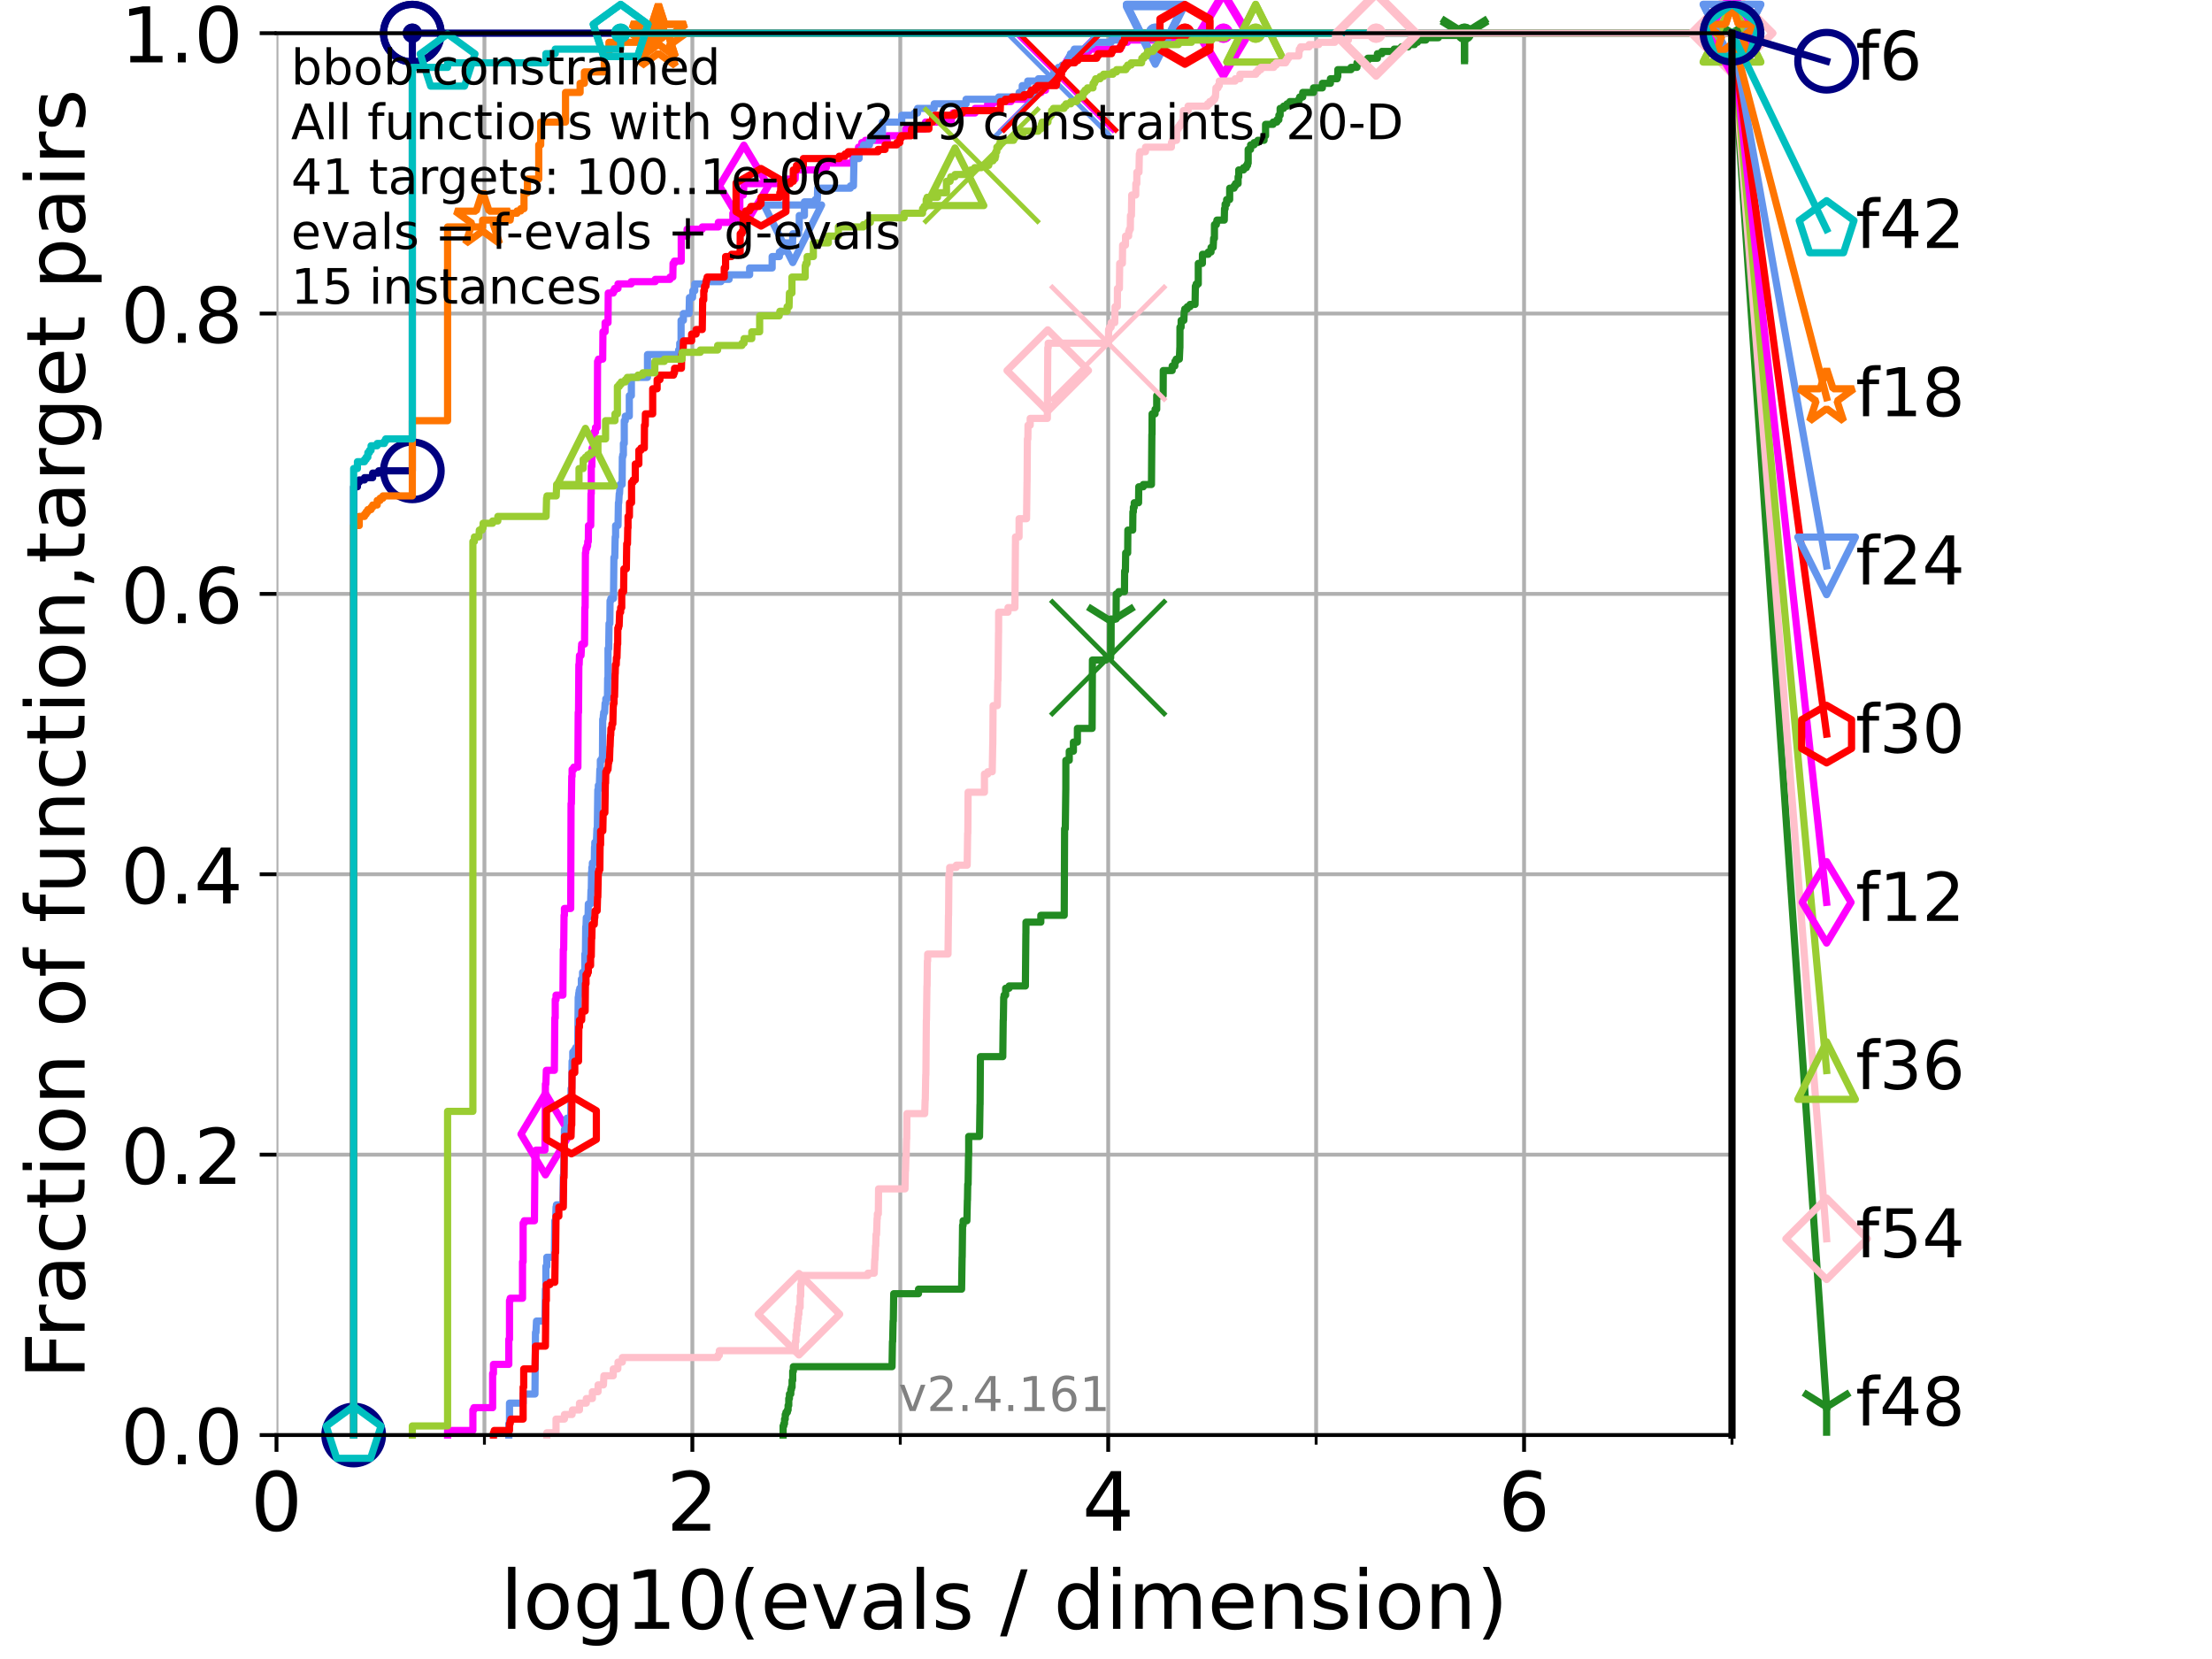 <?xml version="1.0" encoding="utf-8" standalone="no"?>
<!DOCTYPE svg PUBLIC "-//W3C//DTD SVG 1.1//EN"
  "http://www.w3.org/Graphics/SVG/1.1/DTD/svg11.dtd">
<!-- Created with matplotlib (https://matplotlib.org/) -->
<svg height="345.6pt" version="1.1" viewBox="0 0 460.8 345.6" width="460.8pt" xmlns="http://www.w3.org/2000/svg" xmlns:xlink="http://www.w3.org/1999/xlink">
 <defs>
  <style type="text/css">*{stroke-linecap:butt;stroke-linejoin:round;}</style>
 </defs>
 <g id="figure_1">
  <g id="patch_1">
   <path d="M 0 345.6 
L 460.8 345.6 
L 460.8 0 
L 0 0 
z
" style="fill:#ffffff;"/>
  </g>
  <g id="axes_1">
   <g id="patch_2">
    <path d="M 57.6 298.944 
L 360.806 298.944 
L 360.806 6.912 
L 57.6 6.912 
z
" style="fill:#ffffff;"/>
   </g>
   <g id="matplotlib.axis_1">
    <g id="xtick_1">
     <g id="line2d_1">
      <path clip-path="url(#p618d2aa22b)" d="M 57.6 298.944 
L 57.6 6.912 
" style="fill:none;stroke:#b0b0b0;stroke-linecap:square;stroke-width:0.8;"/>
     </g>
     <g id="line2d_2">
      <defs>
       <path d="M 0 0 
L 0 3.5 
" id="m5881f2cb72" style="stroke:#000000;stroke-width:0.8;"/>
      </defs>
      <g>
       <use style="stroke:#000000;stroke-width:0.8;" x="57.6" xlink:href="#m5881f2cb72" y="298.944"/>
      </g>
     </g>
     <g id="text_1">
      <!-- 0 -->
      <g transform="translate(52.192 318.861)scale(0.17 -0.17)">
       <defs>
        <path d="M 31.781 66.406 
Q 24.172 66.406 20.328 58.906 
Q 16.5 51.422 16.5 36.375 
Q 16.5 21.391 20.328 13.891 
Q 24.172 6.391 31.781 6.391 
Q 39.453 6.391 43.281 13.891 
Q 47.125 21.391 47.125 36.375 
Q 47.125 51.422 43.281 58.906 
Q 39.453 66.406 31.781 66.406 
z
M 31.781 74.219 
Q 44.047 74.219 50.516 64.516 
Q 56.984 54.828 56.984 36.375 
Q 56.984 17.969 50.516 8.266 
Q 44.047 -1.422 31.781 -1.422 
Q 19.531 -1.422 13.062 8.266 
Q 6.594 17.969 6.594 36.375 
Q 6.594 54.828 13.062 64.516 
Q 19.531 74.219 31.781 74.219 
z
" id="DejaVuSans-48"/>
       </defs>
       <use xlink:href="#DejaVuSans-48"/>
      </g>
     </g>
    </g>
    <g id="xtick_2">
     <g id="line2d_3">
      <path clip-path="url(#p618d2aa22b)" d="M 144.23 298.944 
L 144.23 6.912 
" style="fill:none;stroke:#b0b0b0;stroke-linecap:square;stroke-width:0.8;"/>
     </g>
     <g id="line2d_4">
      <g>
       <use style="stroke:#000000;stroke-width:0.8;" x="144.23" xlink:href="#m5881f2cb72" y="298.944"/>
      </g>
     </g>
     <g id="text_2">
      <!-- 2 -->
      <g transform="translate(138.822 318.861)scale(0.17 -0.17)">
       <defs>
        <path d="M 19.188 8.297 
L 53.609 8.297 
L 53.609 0 
L 7.328 0 
L 7.328 8.297 
Q 12.938 14.109 22.625 23.891 
Q 32.328 33.688 34.812 36.531 
Q 39.547 41.844 41.422 45.531 
Q 43.312 49.219 43.312 52.781 
Q 43.312 58.594 39.234 62.25 
Q 35.156 65.922 28.609 65.922 
Q 23.969 65.922 18.812 64.312 
Q 13.672 62.703 7.812 59.422 
L 7.812 69.391 
Q 13.766 71.781 18.938 73 
Q 24.125 74.219 28.422 74.219 
Q 39.75 74.219 46.484 68.547 
Q 53.219 62.891 53.219 53.422 
Q 53.219 48.922 51.531 44.891 
Q 49.859 40.875 45.406 35.406 
Q 44.188 33.984 37.641 27.219 
Q 31.109 20.453 19.188 8.297 
z
" id="DejaVuSans-50"/>
       </defs>
       <use xlink:href="#DejaVuSans-50"/>
      </g>
     </g>
    </g>
    <g id="xtick_3">
     <g id="line2d_5">
      <path clip-path="url(#p618d2aa22b)" d="M 230.861 298.944 
L 230.861 6.912 
" style="fill:none;stroke:#b0b0b0;stroke-linecap:square;stroke-width:0.8;"/>
     </g>
     <g id="line2d_6">
      <g>
       <use style="stroke:#000000;stroke-width:0.8;" x="230.861" xlink:href="#m5881f2cb72" y="298.944"/>
      </g>
     </g>
     <g id="text_3">
      <!-- 4 -->
      <g transform="translate(225.453 318.861)scale(0.17 -0.17)">
       <defs>
        <path d="M 37.797 64.312 
L 12.891 25.391 
L 37.797 25.391 
z
M 35.203 72.906 
L 47.609 72.906 
L 47.609 25.391 
L 58.016 25.391 
L 58.016 17.188 
L 47.609 17.188 
L 47.609 0 
L 37.797 0 
L 37.797 17.188 
L 4.891 17.188 
L 4.891 26.703 
z
" id="DejaVuSans-52"/>
       </defs>
       <use xlink:href="#DejaVuSans-52"/>
      </g>
     </g>
    </g>
    <g id="xtick_4">
     <g id="line2d_7">
      <path clip-path="url(#p618d2aa22b)" d="M 317.491 298.944 
L 317.491 6.912 
" style="fill:none;stroke:#b0b0b0;stroke-linecap:square;stroke-width:0.8;"/>
     </g>
     <g id="line2d_8">
      <g>
       <use style="stroke:#000000;stroke-width:0.8;" x="317.491" xlink:href="#m5881f2cb72" y="298.944"/>
      </g>
     </g>
     <g id="text_4">
      <!-- 6 -->
      <g transform="translate(312.083 318.861)scale(0.17 -0.17)">
       <defs>
        <path d="M 33.016 40.375 
Q 26.375 40.375 22.484 35.828 
Q 18.609 31.297 18.609 23.391 
Q 18.609 15.531 22.484 10.953 
Q 26.375 6.391 33.016 6.391 
Q 39.656 6.391 43.531 10.953 
Q 47.406 15.531 47.406 23.391 
Q 47.406 31.297 43.531 35.828 
Q 39.656 40.375 33.016 40.375 
z
M 52.594 71.297 
L 52.594 62.312 
Q 48.875 64.062 45.094 64.984 
Q 41.312 65.922 37.594 65.922 
Q 27.828 65.922 22.672 59.328 
Q 17.531 52.734 16.797 39.406 
Q 19.672 43.656 24.016 45.922 
Q 28.375 48.188 33.594 48.188 
Q 44.578 48.188 50.953 41.516 
Q 57.328 34.859 57.328 23.391 
Q 57.328 12.156 50.688 5.359 
Q 44.047 -1.422 33.016 -1.422 
Q 20.359 -1.422 13.672 8.266 
Q 6.984 17.969 6.984 36.375 
Q 6.984 53.656 15.188 63.938 
Q 23.391 74.219 37.203 74.219 
Q 40.922 74.219 44.703 73.484 
Q 48.484 72.75 52.594 71.297 
z
" id="DejaVuSans-54"/>
       </defs>
       <use xlink:href="#DejaVuSans-54"/>
      </g>
     </g>
    </g>
    <g id="xtick_5">
     <g id="line2d_9">
      <path clip-path="url(#p618d2aa22b)" d="M 100.915 298.944 
L 100.915 6.912 
" style="fill:none;stroke:#b0b0b0;stroke-linecap:square;stroke-width:0.8;"/>
     </g>
     <g id="line2d_10">
      <defs>
       <path d="M 0 0 
L 0 2 
" id="m6386d14c90" style="stroke:#000000;stroke-width:0.6;"/>
      </defs>
      <g>
       <use style="stroke:#000000;stroke-width:0.6;" x="100.915" xlink:href="#m6386d14c90" y="298.944"/>
      </g>
     </g>
    </g>
    <g id="xtick_6">
     <g id="line2d_11">
      <path clip-path="url(#p618d2aa22b)" d="M 187.546 298.944 
L 187.546 6.912 
" style="fill:none;stroke:#b0b0b0;stroke-linecap:square;stroke-width:0.8;"/>
     </g>
     <g id="line2d_12">
      <g>
       <use style="stroke:#000000;stroke-width:0.6;" x="187.546" xlink:href="#m6386d14c90" y="298.944"/>
      </g>
     </g>
    </g>
    <g id="xtick_7">
     <g id="line2d_13">
      <path clip-path="url(#p618d2aa22b)" d="M 274.176 298.944 
L 274.176 6.912 
" style="fill:none;stroke:#b0b0b0;stroke-linecap:square;stroke-width:0.8;"/>
     </g>
     <g id="line2d_14">
      <g>
       <use style="stroke:#000000;stroke-width:0.6;" x="274.176" xlink:href="#m6386d14c90" y="298.944"/>
      </g>
     </g>
    </g>
    <g id="xtick_8">
     <g id="line2d_15">
      <path clip-path="url(#p618d2aa22b)" d="M 360.806 298.944 
L 360.806 6.912 
" style="fill:none;stroke:#b0b0b0;stroke-linecap:square;stroke-width:0.8;"/>
     </g>
     <g id="line2d_16">
      <g>
       <use style="stroke:#000000;stroke-width:0.6;" x="360.806" xlink:href="#m6386d14c90" y="298.944"/>
      </g>
     </g>
    </g>
    <g id="text_5">
     <!-- log10(evals / dimension) -->
     <g transform="translate(104.239 339.314)scale(0.17 -0.17)">
      <defs>
       <path d="M 9.422 75.984 
L 18.406 75.984 
L 18.406 0 
L 9.422 0 
z
" id="DejaVuSans-108"/>
       <path d="M 30.609 48.391 
Q 23.391 48.391 19.188 42.75 
Q 14.984 37.109 14.984 27.297 
Q 14.984 17.484 19.156 11.844 
Q 23.344 6.203 30.609 6.203 
Q 37.797 6.203 41.984 11.859 
Q 46.188 17.531 46.188 27.297 
Q 46.188 37.016 41.984 42.703 
Q 37.797 48.391 30.609 48.391 
z
M 30.609 56 
Q 42.328 56 49.016 48.375 
Q 55.719 40.766 55.719 27.297 
Q 55.719 13.875 49.016 6.219 
Q 42.328 -1.422 30.609 -1.422 
Q 18.844 -1.422 12.172 6.219 
Q 5.516 13.875 5.516 27.297 
Q 5.516 40.766 12.172 48.375 
Q 18.844 56 30.609 56 
z
" id="DejaVuSans-111"/>
       <path d="M 45.406 27.984 
Q 45.406 37.75 41.375 43.109 
Q 37.359 48.484 30.078 48.484 
Q 22.859 48.484 18.828 43.109 
Q 14.797 37.75 14.797 27.984 
Q 14.797 18.266 18.828 12.891 
Q 22.859 7.516 30.078 7.516 
Q 37.359 7.516 41.375 12.891 
Q 45.406 18.266 45.406 27.984 
z
M 54.391 6.781 
Q 54.391 -7.172 48.188 -13.984 
Q 42 -20.797 29.203 -20.797 
Q 24.469 -20.797 20.266 -20.094 
Q 16.062 -19.391 12.109 -17.922 
L 12.109 -9.188 
Q 16.062 -11.328 19.922 -12.344 
Q 23.781 -13.375 27.781 -13.375 
Q 36.625 -13.375 41.016 -8.766 
Q 45.406 -4.156 45.406 5.172 
L 45.406 9.625 
Q 42.625 4.781 38.281 2.391 
Q 33.938 0 27.875 0 
Q 17.828 0 11.672 7.656 
Q 5.516 15.328 5.516 27.984 
Q 5.516 40.672 11.672 48.328 
Q 17.828 56 27.875 56 
Q 33.938 56 38.281 53.609 
Q 42.625 51.219 45.406 46.391 
L 45.406 54.688 
L 54.391 54.688 
z
" id="DejaVuSans-103"/>
       <path d="M 12.406 8.297 
L 28.516 8.297 
L 28.516 63.922 
L 10.984 60.406 
L 10.984 69.391 
L 28.422 72.906 
L 38.281 72.906 
L 38.281 8.297 
L 54.391 8.297 
L 54.391 0 
L 12.406 0 
z
" id="DejaVuSans-49"/>
       <path d="M 31 75.875 
Q 24.469 64.656 21.281 53.656 
Q 18.109 42.672 18.109 31.391 
Q 18.109 20.125 21.312 9.062 
Q 24.516 -2 31 -13.188 
L 23.188 -13.188 
Q 15.875 -1.703 12.234 9.375 
Q 8.594 20.453 8.594 31.391 
Q 8.594 42.281 12.203 53.312 
Q 15.828 64.359 23.188 75.875 
z
" id="DejaVuSans-40"/>
       <path d="M 56.203 29.594 
L 56.203 25.203 
L 14.891 25.203 
Q 15.484 15.922 20.484 11.062 
Q 25.484 6.203 34.422 6.203 
Q 39.594 6.203 44.453 7.469 
Q 49.312 8.734 54.109 11.281 
L 54.109 2.781 
Q 49.266 0.734 44.188 -0.344 
Q 39.109 -1.422 33.891 -1.422 
Q 20.797 -1.422 13.156 6.188 
Q 5.516 13.812 5.516 26.812 
Q 5.516 40.234 12.766 48.109 
Q 20.016 56 32.328 56 
Q 43.359 56 49.781 48.891 
Q 56.203 41.797 56.203 29.594 
z
M 47.219 32.234 
Q 47.125 39.594 43.094 43.984 
Q 39.062 48.391 32.422 48.391 
Q 24.906 48.391 20.391 44.141 
Q 15.875 39.891 15.188 32.172 
z
" id="DejaVuSans-101"/>
       <path d="M 2.984 54.688 
L 12.5 54.688 
L 29.594 8.797 
L 46.688 54.688 
L 56.203 54.688 
L 35.688 0 
L 23.484 0 
z
" id="DejaVuSans-118"/>
       <path d="M 34.281 27.484 
Q 23.391 27.484 19.188 25 
Q 14.984 22.516 14.984 16.5 
Q 14.984 11.719 18.141 8.906 
Q 21.297 6.109 26.703 6.109 
Q 34.188 6.109 38.703 11.406 
Q 43.219 16.703 43.219 25.484 
L 43.219 27.484 
z
M 52.203 31.203 
L 52.203 0 
L 43.219 0 
L 43.219 8.297 
Q 40.141 3.328 35.547 0.953 
Q 30.953 -1.422 24.312 -1.422 
Q 15.922 -1.422 10.953 3.297 
Q 6 8.016 6 15.922 
Q 6 25.141 12.172 29.828 
Q 18.359 34.516 30.609 34.516 
L 43.219 34.516 
L 43.219 35.406 
Q 43.219 41.609 39.141 45 
Q 35.062 48.391 27.688 48.391 
Q 23 48.391 18.547 47.266 
Q 14.109 46.141 10.016 43.891 
L 10.016 52.203 
Q 14.938 54.109 19.578 55.047 
Q 24.219 56 28.609 56 
Q 40.484 56 46.344 49.844 
Q 52.203 43.703 52.203 31.203 
z
" id="DejaVuSans-97"/>
       <path d="M 44.281 53.078 
L 44.281 44.578 
Q 40.484 46.531 36.375 47.5 
Q 32.281 48.484 27.875 48.484 
Q 21.188 48.484 17.844 46.438 
Q 14.5 44.391 14.5 40.281 
Q 14.5 37.156 16.891 35.375 
Q 19.281 33.594 26.516 31.984 
L 29.594 31.297 
Q 39.156 29.25 43.188 25.516 
Q 47.219 21.781 47.219 15.094 
Q 47.219 7.469 41.188 3.016 
Q 35.156 -1.422 24.609 -1.422 
Q 20.219 -1.422 15.453 -0.562 
Q 10.688 0.297 5.422 2 
L 5.422 11.281 
Q 10.406 8.688 15.234 7.391 
Q 20.062 6.109 24.812 6.109 
Q 31.156 6.109 34.562 8.281 
Q 37.984 10.453 37.984 14.406 
Q 37.984 18.062 35.516 20.016 
Q 33.062 21.969 24.703 23.781 
L 21.578 24.516 
Q 13.234 26.266 9.516 29.906 
Q 5.812 33.547 5.812 39.891 
Q 5.812 47.609 11.281 51.797 
Q 16.75 56 26.812 56 
Q 31.781 56 36.172 55.266 
Q 40.578 54.547 44.281 53.078 
z
" id="DejaVuSans-115"/>
       <path id="DejaVuSans-32"/>
       <path d="M 25.391 72.906 
L 33.688 72.906 
L 8.297 -9.281 
L 0 -9.281 
z
" id="DejaVuSans-47"/>
       <path d="M 45.406 46.391 
L 45.406 75.984 
L 54.391 75.984 
L 54.391 0 
L 45.406 0 
L 45.406 8.203 
Q 42.578 3.328 38.25 0.953 
Q 33.938 -1.422 27.875 -1.422 
Q 17.969 -1.422 11.734 6.484 
Q 5.516 14.406 5.516 27.297 
Q 5.516 40.188 11.734 48.094 
Q 17.969 56 27.875 56 
Q 33.938 56 38.25 53.625 
Q 42.578 51.266 45.406 46.391 
z
M 14.797 27.297 
Q 14.797 17.391 18.875 11.75 
Q 22.953 6.109 30.078 6.109 
Q 37.203 6.109 41.297 11.75 
Q 45.406 17.391 45.406 27.297 
Q 45.406 37.203 41.297 42.844 
Q 37.203 48.484 30.078 48.484 
Q 22.953 48.484 18.875 42.844 
Q 14.797 37.203 14.797 27.297 
z
" id="DejaVuSans-100"/>
       <path d="M 9.422 54.688 
L 18.406 54.688 
L 18.406 0 
L 9.422 0 
z
M 9.422 75.984 
L 18.406 75.984 
L 18.406 64.594 
L 9.422 64.594 
z
" id="DejaVuSans-105"/>
       <path d="M 52 44.188 
Q 55.375 50.25 60.062 53.125 
Q 64.75 56 71.094 56 
Q 79.641 56 84.281 50.016 
Q 88.922 44.047 88.922 33.016 
L 88.922 0 
L 79.891 0 
L 79.891 32.719 
Q 79.891 40.578 77.094 44.375 
Q 74.312 48.188 68.609 48.188 
Q 61.625 48.188 57.562 43.547 
Q 53.516 38.922 53.516 30.906 
L 53.516 0 
L 44.484 0 
L 44.484 32.719 
Q 44.484 40.625 41.703 44.406 
Q 38.922 48.188 33.109 48.188 
Q 26.219 48.188 22.156 43.531 
Q 18.109 38.875 18.109 30.906 
L 18.109 0 
L 9.078 0 
L 9.078 54.688 
L 18.109 54.688 
L 18.109 46.188 
Q 21.188 51.219 25.484 53.609 
Q 29.781 56 35.688 56 
Q 41.656 56 45.828 52.969 
Q 50 49.953 52 44.188 
z
" id="DejaVuSans-109"/>
       <path d="M 54.891 33.016 
L 54.891 0 
L 45.906 0 
L 45.906 32.719 
Q 45.906 40.484 42.875 44.328 
Q 39.844 48.188 33.797 48.188 
Q 26.516 48.188 22.312 43.547 
Q 18.109 38.922 18.109 30.906 
L 18.109 0 
L 9.078 0 
L 9.078 54.688 
L 18.109 54.688 
L 18.109 46.188 
Q 21.344 51.125 25.703 53.562 
Q 30.078 56 35.797 56 
Q 45.219 56 50.047 50.172 
Q 54.891 44.344 54.891 33.016 
z
" id="DejaVuSans-110"/>
       <path d="M 8.016 75.875 
L 15.828 75.875 
Q 23.141 64.359 26.781 53.312 
Q 30.422 42.281 30.422 31.391 
Q 30.422 20.453 26.781 9.375 
Q 23.141 -1.703 15.828 -13.188 
L 8.016 -13.188 
Q 14.5 -2 17.703 9.062 
Q 20.906 20.125 20.906 31.391 
Q 20.906 42.672 17.703 53.656 
Q 14.5 64.656 8.016 75.875 
z
" id="DejaVuSans-41"/>
      </defs>
      <use xlink:href="#DejaVuSans-108"/>
      <use x="27.783" xlink:href="#DejaVuSans-111"/>
      <use x="88.965" xlink:href="#DejaVuSans-103"/>
      <use x="152.441" xlink:href="#DejaVuSans-49"/>
      <use x="216.064" xlink:href="#DejaVuSans-48"/>
      <use x="279.688" xlink:href="#DejaVuSans-40"/>
      <use x="318.701" xlink:href="#DejaVuSans-101"/>
      <use x="380.225" xlink:href="#DejaVuSans-118"/>
      <use x="439.404" xlink:href="#DejaVuSans-97"/>
      <use x="500.684" xlink:href="#DejaVuSans-108"/>
      <use x="528.467" xlink:href="#DejaVuSans-115"/>
      <use x="580.566" xlink:href="#DejaVuSans-32"/>
      <use x="612.354" xlink:href="#DejaVuSans-47"/>
      <use x="646.045" xlink:href="#DejaVuSans-32"/>
      <use x="677.832" xlink:href="#DejaVuSans-100"/>
      <use x="741.309" xlink:href="#DejaVuSans-105"/>
      <use x="769.092" xlink:href="#DejaVuSans-109"/>
      <use x="866.504" xlink:href="#DejaVuSans-101"/>
      <use x="928.027" xlink:href="#DejaVuSans-110"/>
      <use x="991.406" xlink:href="#DejaVuSans-115"/>
      <use x="1043.506" xlink:href="#DejaVuSans-105"/>
      <use x="1071.289" xlink:href="#DejaVuSans-111"/>
      <use x="1132.471" xlink:href="#DejaVuSans-110"/>
      <use x="1195.85" xlink:href="#DejaVuSans-41"/>
     </g>
    </g>
   </g>
   <g id="matplotlib.axis_2">
    <g id="ytick_1">
     <g id="line2d_17">
      <path clip-path="url(#p618d2aa22b)" d="M 57.6 298.944 
L 360.806 298.944 
" style="fill:none;stroke:#b0b0b0;stroke-linecap:square;stroke-width:0.8;"/>
     </g>
     <g id="line2d_18">
      <defs>
       <path d="M 0 0 
L -3.5 0 
" id="m3c4c30bb10" style="stroke:#000000;stroke-width:0.8;"/>
      </defs>
      <g>
       <use style="stroke:#000000;stroke-width:0.8;" x="57.6" xlink:href="#m3c4c30bb10" y="298.944"/>
      </g>
     </g>
     <g id="text_6">
      <!-- 0.0 -->
      <g transform="translate(25.155 305.023)scale(0.16 -0.16)">
       <defs>
        <path d="M 10.688 12.406 
L 21 12.406 
L 21 0 
L 10.688 0 
z
" id="DejaVuSans-46"/>
       </defs>
       <use xlink:href="#DejaVuSans-48"/>
       <use x="63.623" xlink:href="#DejaVuSans-46"/>
       <use x="95.41" xlink:href="#DejaVuSans-48"/>
      </g>
     </g>
    </g>
    <g id="ytick_2">
     <g id="line2d_19">
      <path clip-path="url(#p618d2aa22b)" d="M 57.6 240.538 
L 360.806 240.538 
" style="fill:none;stroke:#b0b0b0;stroke-linecap:square;stroke-width:0.8;"/>
     </g>
     <g id="line2d_20">
      <g>
       <use style="stroke:#000000;stroke-width:0.8;" x="57.6" xlink:href="#m3c4c30bb10" y="240.538"/>
      </g>
     </g>
     <g id="text_7">
      <!-- 0.2 -->
      <g transform="translate(25.155 246.616)scale(0.16 -0.16)">
       <use xlink:href="#DejaVuSans-48"/>
       <use x="63.623" xlink:href="#DejaVuSans-46"/>
       <use x="95.41" xlink:href="#DejaVuSans-50"/>
      </g>
     </g>
    </g>
    <g id="ytick_3">
     <g id="line2d_21">
      <path clip-path="url(#p618d2aa22b)" d="M 57.6 182.131 
L 360.806 182.131 
" style="fill:none;stroke:#b0b0b0;stroke-linecap:square;stroke-width:0.8;"/>
     </g>
     <g id="line2d_22">
      <g>
       <use style="stroke:#000000;stroke-width:0.8;" x="57.6" xlink:href="#m3c4c30bb10" y="182.131"/>
      </g>
     </g>
     <g id="text_8">
      <!-- 0.4 -->
      <g transform="translate(25.155 188.21)scale(0.16 -0.16)">
       <use xlink:href="#DejaVuSans-48"/>
       <use x="63.623" xlink:href="#DejaVuSans-46"/>
       <use x="95.41" xlink:href="#DejaVuSans-52"/>
      </g>
     </g>
    </g>
    <g id="ytick_4">
     <g id="line2d_23">
      <path clip-path="url(#p618d2aa22b)" d="M 57.6 123.725 
L 360.806 123.725 
" style="fill:none;stroke:#b0b0b0;stroke-linecap:square;stroke-width:0.8;"/>
     </g>
     <g id="line2d_24">
      <g>
       <use style="stroke:#000000;stroke-width:0.8;" x="57.6" xlink:href="#m3c4c30bb10" y="123.725"/>
      </g>
     </g>
     <g id="text_9">
      <!-- 0.6 -->
      <g transform="translate(25.155 129.804)scale(0.16 -0.16)">
       <use xlink:href="#DejaVuSans-48"/>
       <use x="63.623" xlink:href="#DejaVuSans-46"/>
       <use x="95.41" xlink:href="#DejaVuSans-54"/>
      </g>
     </g>
    </g>
    <g id="ytick_5">
     <g id="line2d_25">
      <path clip-path="url(#p618d2aa22b)" d="M 57.6 65.318 
L 360.806 65.318 
" style="fill:none;stroke:#b0b0b0;stroke-linecap:square;stroke-width:0.8;"/>
     </g>
     <g id="line2d_26">
      <g>
       <use style="stroke:#000000;stroke-width:0.8;" x="57.6" xlink:href="#m3c4c30bb10" y="65.318"/>
      </g>
     </g>
     <g id="text_10">
      <!-- 0.8 -->
      <g transform="translate(25.155 71.397)scale(0.16 -0.16)">
       <defs>
        <path d="M 31.781 34.625 
Q 24.75 34.625 20.719 30.859 
Q 16.703 27.094 16.703 20.516 
Q 16.703 13.922 20.719 10.156 
Q 24.75 6.391 31.781 6.391 
Q 38.812 6.391 42.859 10.172 
Q 46.922 13.969 46.922 20.516 
Q 46.922 27.094 42.891 30.859 
Q 38.875 34.625 31.781 34.625 
z
M 21.922 38.812 
Q 15.578 40.375 12.031 44.719 
Q 8.5 49.078 8.5 55.328 
Q 8.5 64.062 14.719 69.141 
Q 20.953 74.219 31.781 74.219 
Q 42.672 74.219 48.875 69.141 
Q 55.078 64.062 55.078 55.328 
Q 55.078 49.078 51.531 44.719 
Q 48 40.375 41.703 38.812 
Q 48.828 37.156 52.797 32.312 
Q 56.781 27.484 56.781 20.516 
Q 56.781 9.906 50.312 4.234 
Q 43.844 -1.422 31.781 -1.422 
Q 19.734 -1.422 13.25 4.234 
Q 6.781 9.906 6.781 20.516 
Q 6.781 27.484 10.781 32.312 
Q 14.797 37.156 21.922 38.812 
z
M 18.312 54.391 
Q 18.312 48.734 21.844 45.562 
Q 25.391 42.391 31.781 42.391 
Q 38.141 42.391 41.719 45.562 
Q 45.312 48.734 45.312 54.391 
Q 45.312 60.062 41.719 63.234 
Q 38.141 66.406 31.781 66.406 
Q 25.391 66.406 21.844 63.234 
Q 18.312 60.062 18.312 54.391 
z
" id="DejaVuSans-56"/>
       </defs>
       <use xlink:href="#DejaVuSans-48"/>
       <use x="63.623" xlink:href="#DejaVuSans-46"/>
       <use x="95.41" xlink:href="#DejaVuSans-56"/>
      </g>
     </g>
    </g>
    <g id="ytick_6">
     <g id="line2d_27">
      <path clip-path="url(#p618d2aa22b)" d="M 57.6 6.912 
L 360.806 6.912 
" style="fill:none;stroke:#b0b0b0;stroke-linecap:square;stroke-width:0.8;"/>
     </g>
     <g id="line2d_28">
      <g>
       <use style="stroke:#000000;stroke-width:0.8;" x="57.6" xlink:href="#m3c4c30bb10" y="6.912"/>
      </g>
     </g>
     <g id="text_11">
      <!-- 1.0 -->
      <g transform="translate(25.155 12.991)scale(0.16 -0.16)">
       <use xlink:href="#DejaVuSans-49"/>
       <use x="63.623" xlink:href="#DejaVuSans-46"/>
       <use x="95.41" xlink:href="#DejaVuSans-48"/>
      </g>
     </g>
    </g>
    <g id="text_12">
     <!-- Fraction of function,target pairs -->
     <g transform="translate(17.62 287.313)rotate(-90)scale(0.17 -0.17)">
      <defs>
       <path d="M 9.812 72.906 
L 51.703 72.906 
L 51.703 64.594 
L 19.672 64.594 
L 19.672 43.109 
L 48.578 43.109 
L 48.578 34.812 
L 19.672 34.812 
L 19.672 0 
L 9.812 0 
z
" id="DejaVuSans-70"/>
       <path d="M 41.109 46.297 
Q 39.594 47.172 37.812 47.578 
Q 36.031 48 33.891 48 
Q 26.266 48 22.188 43.047 
Q 18.109 38.094 18.109 28.812 
L 18.109 0 
L 9.078 0 
L 9.078 54.688 
L 18.109 54.688 
L 18.109 46.188 
Q 20.953 51.172 25.484 53.578 
Q 30.031 56 36.531 56 
Q 37.453 56 38.578 55.875 
Q 39.703 55.766 41.062 55.516 
z
" id="DejaVuSans-114"/>
       <path d="M 48.781 52.594 
L 48.781 44.188 
Q 44.969 46.297 41.141 47.344 
Q 37.312 48.391 33.406 48.391 
Q 24.656 48.391 19.812 42.844 
Q 14.984 37.312 14.984 27.297 
Q 14.984 17.281 19.812 11.734 
Q 24.656 6.203 33.406 6.203 
Q 37.312 6.203 41.141 7.25 
Q 44.969 8.297 48.781 10.406 
L 48.781 2.094 
Q 45.016 0.344 40.984 -0.531 
Q 36.969 -1.422 32.422 -1.422 
Q 20.062 -1.422 12.781 6.344 
Q 5.516 14.109 5.516 27.297 
Q 5.516 40.672 12.859 48.328 
Q 20.219 56 33.016 56 
Q 37.156 56 41.109 55.141 
Q 45.062 54.297 48.781 52.594 
z
" id="DejaVuSans-99"/>
       <path d="M 18.312 70.219 
L 18.312 54.688 
L 36.812 54.688 
L 36.812 47.703 
L 18.312 47.703 
L 18.312 18.016 
Q 18.312 11.328 20.141 9.422 
Q 21.969 7.516 27.594 7.516 
L 36.812 7.516 
L 36.812 0 
L 27.594 0 
Q 17.188 0 13.234 3.875 
Q 9.281 7.766 9.281 18.016 
L 9.281 47.703 
L 2.688 47.703 
L 2.688 54.688 
L 9.281 54.688 
L 9.281 70.219 
z
" id="DejaVuSans-116"/>
       <path d="M 37.109 75.984 
L 37.109 68.5 
L 28.516 68.5 
Q 23.688 68.5 21.797 66.547 
Q 19.922 64.594 19.922 59.516 
L 19.922 54.688 
L 34.719 54.688 
L 34.719 47.703 
L 19.922 47.703 
L 19.922 0 
L 10.891 0 
L 10.891 47.703 
L 2.297 47.703 
L 2.297 54.688 
L 10.891 54.688 
L 10.891 58.5 
Q 10.891 67.625 15.141 71.797 
Q 19.391 75.984 28.609 75.984 
z
" id="DejaVuSans-102"/>
       <path d="M 8.5 21.578 
L 8.5 54.688 
L 17.484 54.688 
L 17.484 21.922 
Q 17.484 14.156 20.5 10.266 
Q 23.531 6.391 29.594 6.391 
Q 36.859 6.391 41.078 11.031 
Q 45.312 15.672 45.312 23.688 
L 45.312 54.688 
L 54.297 54.688 
L 54.297 0 
L 45.312 0 
L 45.312 8.406 
Q 42.047 3.422 37.719 1 
Q 33.406 -1.422 27.688 -1.422 
Q 18.266 -1.422 13.375 4.438 
Q 8.5 10.297 8.5 21.578 
z
M 31.109 56 
z
" id="DejaVuSans-117"/>
       <path d="M 11.719 12.406 
L 22.016 12.406 
L 22.016 4 
L 14.016 -11.625 
L 7.719 -11.625 
L 11.719 4 
z
" id="DejaVuSans-44"/>
       <path d="M 18.109 8.203 
L 18.109 -20.797 
L 9.078 -20.797 
L 9.078 54.688 
L 18.109 54.688 
L 18.109 46.391 
Q 20.953 51.266 25.266 53.625 
Q 29.594 56 35.594 56 
Q 45.562 56 51.781 48.094 
Q 58.016 40.188 58.016 27.297 
Q 58.016 14.406 51.781 6.484 
Q 45.562 -1.422 35.594 -1.422 
Q 29.594 -1.422 25.266 0.953 
Q 20.953 3.328 18.109 8.203 
z
M 48.688 27.297 
Q 48.688 37.203 44.609 42.844 
Q 40.531 48.484 33.406 48.484 
Q 26.266 48.484 22.188 42.844 
Q 18.109 37.203 18.109 27.297 
Q 18.109 17.391 22.188 11.75 
Q 26.266 6.109 33.406 6.109 
Q 40.531 6.109 44.609 11.75 
Q 48.688 17.391 48.688 27.297 
z
" id="DejaVuSans-112"/>
      </defs>
      <use xlink:href="#DejaVuSans-70"/>
      <use x="50.27" xlink:href="#DejaVuSans-114"/>
      <use x="91.383" xlink:href="#DejaVuSans-97"/>
      <use x="152.662" xlink:href="#DejaVuSans-99"/>
      <use x="207.643" xlink:href="#DejaVuSans-116"/>
      <use x="246.852" xlink:href="#DejaVuSans-105"/>
      <use x="274.635" xlink:href="#DejaVuSans-111"/>
      <use x="335.816" xlink:href="#DejaVuSans-110"/>
      <use x="399.195" xlink:href="#DejaVuSans-32"/>
      <use x="430.982" xlink:href="#DejaVuSans-111"/>
      <use x="492.164" xlink:href="#DejaVuSans-102"/>
      <use x="527.369" xlink:href="#DejaVuSans-32"/>
      <use x="559.156" xlink:href="#DejaVuSans-102"/>
      <use x="594.361" xlink:href="#DejaVuSans-117"/>
      <use x="657.74" xlink:href="#DejaVuSans-110"/>
      <use x="721.119" xlink:href="#DejaVuSans-99"/>
      <use x="776.1" xlink:href="#DejaVuSans-116"/>
      <use x="815.309" xlink:href="#DejaVuSans-105"/>
      <use x="843.092" xlink:href="#DejaVuSans-111"/>
      <use x="904.273" xlink:href="#DejaVuSans-110"/>
      <use x="967.652" xlink:href="#DejaVuSans-44"/>
      <use x="999.439" xlink:href="#DejaVuSans-116"/>
      <use x="1038.648" xlink:href="#DejaVuSans-97"/>
      <use x="1099.928" xlink:href="#DejaVuSans-114"/>
      <use x="1139.291" xlink:href="#DejaVuSans-103"/>
      <use x="1202.768" xlink:href="#DejaVuSans-101"/>
      <use x="1264.291" xlink:href="#DejaVuSans-116"/>
      <use x="1303.5" xlink:href="#DejaVuSans-32"/>
      <use x="1335.287" xlink:href="#DejaVuSans-112"/>
      <use x="1398.764" xlink:href="#DejaVuSans-97"/>
      <use x="1460.043" xlink:href="#DejaVuSans-105"/>
      <use x="1487.826" xlink:href="#DejaVuSans-114"/>
      <use x="1528.939" xlink:href="#DejaVuSans-115"/>
     </g>
    </g>
   </g>
   <g id="line2d_29">
    <defs>
     <path d="M 0 1.5 
C 0.398 1.5 0.779 1.342 1.061 1.061 
C 1.342 0.779 1.5 0.398 1.5 0 
C 1.5 -0.398 1.342 -0.779 1.061 -1.061 
C 0.779 -1.342 0.398 -1.5 0 -1.5 
C -0.398 -1.5 -0.779 -1.342 -1.061 -1.061 
C -1.342 -0.779 -1.5 -0.398 -1.5 0 
C -1.5 0.398 -1.342 0.779 -1.061 1.061 
C -0.779 1.342 -0.398 1.5 0 1.5 
z
" id="ma8d521d440" style="stroke:#000080;"/>
    </defs>
    <g>
     <use style="fill:#000080;stroke:#000080;" x="85.894" xlink:href="#ma8d521d440" y="6.912"/>
     <use style="fill:#000080;stroke:#000080;" x="85.894" xlink:href="#ma8d521d440" y="6.912"/>
    </g>
   </g>
   <g id="line2d_30">
    <path d="M 73.673 298.944 
L 73.673 101.407 
L 74.457 101.407 
L 74.457 100.457 
L 74.837 100.457 
L 74.837 99.982 
L 75.933 99.982 
L 75.933 99.508 
L 77.629 99.508 
L 77.629 98.558 
L 78.883 98.558 
L 78.883 98.083 
L 85.894 98.083 
L 85.894 6.912 
L 360.806 6.912 
" style="fill:none;stroke:#000080;stroke-linecap:square;stroke-width:1.5;"/>
   </g>
   <g id="line2d_31">
    <defs>
     <path d="M 0 6 
C 1.591 6 3.117 5.368 4.243 4.243 
C 5.368 3.117 6 1.591 6 0 
C 6 -1.591 5.368 -3.117 4.243 -4.243 
C 3.117 -5.368 1.591 -6 0 -6 
C -1.591 -6 -3.117 -5.368 -4.243 -4.243 
C -5.368 -3.117 -6 -1.591 -6 0 
C -6 1.591 -5.368 3.117 -4.243 4.243 
C -3.117 5.368 -1.591 6 0 6 
z
" id="mbe294775f7" style="stroke:#000080;stroke-width:1.5;"/>
    </defs>
    <g>
     <use style="fill-opacity:0;stroke:#000080;stroke-width:1.5;" x="73.673" xlink:href="#mbe294775f7" y="298.944"/>
     <use style="fill-opacity:0;stroke:#000080;stroke-width:1.5;" x="85.894" xlink:href="#mbe294775f7" y="98.083"/>
     <use style="fill-opacity:0;stroke:#000080;stroke-width:1.5;" x="85.894" xlink:href="#mbe294775f7" y="6.912"/>
     <use style="fill-opacity:0;stroke:#000080;stroke-width:1.5;" x="85.894" xlink:href="#mbe294775f7" y="6.912"/>
     <use style="fill-opacity:0;stroke:#000080;stroke-width:1.5;" x="360.806" xlink:href="#mbe294775f7" y="6.912"/>
    </g>
   </g>
   <g id="line2d_32">
    <path style="fill:none;stroke:#000080;stroke-linecap:square;stroke-width:1.5;"/>
    <g/>
   </g>
   <g id="line2d_33">
    <defs>
     <path d="M 0 1.5 
C 0.398 1.5 0.779 1.342 1.061 1.061 
C 1.342 0.779 1.5 0.398 1.5 0 
C 1.5 -0.398 1.342 -0.779 1.061 -1.061 
C 0.779 -1.342 0.398 -1.5 0 -1.5 
C -0.398 -1.5 -0.779 -1.342 -1.061 -1.061 
C -1.342 -0.779 -1.5 -0.398 -1.5 0 
C -1.5 0.398 -1.342 0.779 -1.061 1.061 
C -0.779 1.342 -0.398 1.5 0 1.5 
z
" id="m2caa08f7d2" style="stroke:#ff00ff;"/>
    </defs>
    <g>
     <use style="fill:#ff00ff;stroke:#ff00ff;" x="254.864" xlink:href="#m2caa08f7d2" y="6.912"/>
     <use style="fill:#ff00ff;stroke:#ff00ff;" x="254.864" xlink:href="#m2caa08f7d2" y="6.912"/>
    </g>
   </g>
   <g id="line2d_34">
    <path d="M 93.241 298.944 
L 93.241 297.994 
L 98.51 297.994 
L 98.51 293.721 
L 98.723 293.721 
L 98.723 293.246 
L 102.622 293.246 
L 102.622 286.123 
L 102.793 286.123 
L 102.793 284.224 
L 105.995 284.224 
L 105.995 279 
L 106.138 279 
L 106.138 270.928 
L 106.28 270.928 
L 106.28 270.453 
L 108.854 270.453 
L 108.854 262.855 
L 108.977 262.855 
L 108.977 254.783 
L 109.22 254.783 
L 109.22 254.308 
L 111.335 254.308 
L 111.442 241.487 
L 111.656 241.487 
L 111.656 239.588 
L 113.526 239.588 
L 113.622 225.817 
L 113.718 225.817 
L 113.813 222.968 
L 115.489 222.968 
L 115.576 212.047 
L 115.662 212.047 
L 115.662 208.248 
L 115.833 208.248 
L 115.833 207.298 
L 117.266 207.298 
L 117.345 197.801 
L 117.423 197.801 
L 117.501 190.678 
L 117.579 190.678 
L 117.579 189.254 
L 118.89 189.254 
L 118.962 167.411 
L 119.034 167.411 
L 119.106 161.713 
L 119.177 161.713 
L 119.177 160.288 
L 119.53 160.288 
L 119.53 159.813 
L 120.384 159.813 
L 120.451 148.417 
L 120.518 148.417 
L 120.584 138.445 
L 120.65 138.445 
L 120.716 136.546 
L 121.041 136.546 
L 121.138 134.646 
L 121.17 134.646 
L 121.17 134.171 
L 121.769 134.171 
L 121.831 126.574 
L 121.893 126.574 
L 121.954 115.178 
L 122.016 115.178 
L 122.077 114.228 
L 122.259 114.228 
L 122.259 113.753 
L 122.41 113.753 
L 122.44 112.803 
L 122.559 112.803 
L 122.589 109.479 
L 123.059 109.479 
L 123.116 102.831 
L 123.174 102.831 
L 123.174 97.133 
L 123.289 97.133 
L 123.346 93.334 
L 123.658 93.334 
L 123.742 90.011 
L 124.047 90.011 
L 124.047 89.061 
L 124.428 89.061 
L 124.482 75.29 
L 124.669 75.29 
L 124.669 74.815 
L 125.552 74.815 
L 125.603 69.117 
L 126.053 69.117 
L 126.053 67.218 
L 126.661 67.218 
L 126.709 61.045 
L 127.754 61.045 
L 127.754 60.57 
L 128.023 60.57 
L 128.023 60.095 
L 128.744 60.095 
L 128.744 59.145 
L 131.49 59.145 
L 131.49 58.671 
L 136.499 58.671 
L 136.499 58.196 
L 139.581 58.196 
L 139.581 57.721 
L 140.162 57.721 
L 140.208 54.872 
L 140.486 54.872 
L 140.486 54.397 
L 141.911 54.397 
L 141.911 49.174 
L 143.136 49.174 
L 143.136 47.749 
L 146.303 47.749 
L 146.303 47.274 
L 149.644 47.274 
L 149.644 46.324 
L 152.668 46.324 
L 152.668 44.425 
L 154.118 44.425 
L 154.118 40.626 
L 154.849 40.626 
L 154.95 38.727 
L 154.961 38.727 
L 154.961 38.252 
L 161.658 38.252 
L 161.658 37.777 
L 163.424 37.777 
L 163.424 37.302 
L 165.641 37.302 
L 165.71 35.403 
L 170.942 35.403 
L 170.942 34.928 
L 172.134 34.928 
L 172.134 33.978 
L 177.733 33.978 
L 177.742 32.554 
L 178.841 32.554 
L 178.841 30.654 
L 179.524 30.654 
L 179.524 29.705 
L 180.277 29.705 
L 180.277 29.23 
L 184.845 29.23 
L 184.845 28.28 
L 188.694 28.28 
L 188.694 26.856 
L 192.688 26.856 
L 192.688 25.906 
L 192.802 25.906 
L 192.802 25.431 
L 198.173 25.431 
L 198.173 24.481 
L 198.346 24.481 
L 198.346 24.007 
L 198.536 24.007 
L 198.536 23.532 
L 203.126 23.532 
L 203.126 22.582 
L 205.744 22.582 
L 205.744 21.632 
L 206.853 21.632 
L 206.853 21.157 
L 210.611 21.157 
L 210.611 20.683 
L 214.593 20.683 
L 214.593 19.733 
L 214.838 19.733 
L 214.838 19.258 
L 216.905 19.258 
L 216.905 18.783 
L 217.801 18.783 
L 217.831 17.359 
L 219.421 17.359 
L 219.421 16.409 
L 219.879 16.409 
L 219.879 15.459 
L 220.296 15.459 
L 220.296 14.984 
L 220.671 14.984 
L 220.671 14.51 
L 220.999 14.51 
L 220.999 14.035 
L 221.629 14.035 
L 221.629 13.56 
L 221.927 13.56 
L 221.927 13.085 
L 222.238 13.085 
L 222.238 12.61 
L 222.553 12.61 
L 222.553 12.135 
L 222.986 12.135 
L 222.986 11.66 
L 223.686 11.66 
L 223.72 10.711 
L 226.822 10.711 
L 226.822 10.236 
L 233.345 10.236 
L 233.345 9.761 
L 233.637 9.761 
L 233.637 9.286 
L 233.812 9.286 
L 233.812 8.811 
L 234.863 8.811 
L 234.863 8.337 
L 242.492 8.337 
L 242.492 7.862 
L 247.333 7.862 
L 247.333 7.387 
L 254.864 7.387 
L 254.864 6.912 
L 360.806 6.912 
L 360.806 6.912 
" style="fill:none;stroke:#ff00ff;stroke-linecap:square;stroke-width:1.5;"/>
   </g>
   <g id="line2d_35">
    <defs>
     <path d="M -0 8.485 
L 5.091 0 
L 0 -8.485 
L -5.091 -0 
z
" id="m584e000a87" style="stroke:#ff00ff;stroke-linejoin:miter;stroke-width:1.5;"/>
    </defs>
    <g>
     <use style="fill-opacity:0;stroke:#ff00ff;stroke-linejoin:miter;stroke-width:1.5;" x="113.622" xlink:href="#m584e000a87" y="236.264"/>
     <use style="fill-opacity:0;stroke:#ff00ff;stroke-linejoin:miter;stroke-width:1.5;" x="154.961" xlink:href="#m584e000a87" y="38.727"/>
     <use style="fill-opacity:0;stroke:#ff00ff;stroke-linejoin:miter;stroke-width:1.5;" x="254.864" xlink:href="#m584e000a87" y="7.387"/>
     <use style="fill-opacity:0;stroke:#ff00ff;stroke-linejoin:miter;stroke-width:1.5;" x="254.864" xlink:href="#m584e000a87" y="6.912"/>
     <use style="fill-opacity:0;stroke:#ff00ff;stroke-linejoin:miter;stroke-width:1.5;" x="360.806" xlink:href="#m584e000a87" y="6.912"/>
    </g>
   </g>
   <g id="line2d_36">
    <path style="fill:none;stroke:#ff00ff;stroke-linecap:square;stroke-width:1.5;"/>
    <g/>
   </g>
   <g id="line2d_37">
    <path clip-path="url(#p618d2aa22b)" d="M 220.188 15.459 
" style="fill:none;stroke:#ff00ff;stroke-linecap:square;stroke-width:1.5;"/>
    <defs>
     <path d="M -12 12 
L 12 -12 
M -12 -12 
L 12 12 
" id="mdbce0acdf8" style="stroke:#ff00ff;"/>
    </defs>
    <g clip-path="url(#p618d2aa22b)">
     <use style="fill:#ff00ff;stroke:#ff00ff;" x="220.188" xlink:href="#mdbce0acdf8" y="15.459"/>
    </g>
   </g>
   <g id="line2d_38">
    <defs>
     <path d="M 0 1.5 
C 0.398 1.5 0.779 1.342 1.061 1.061 
C 1.342 0.779 1.5 0.398 1.5 0 
C 1.5 -0.398 1.342 -0.779 1.061 -1.061 
C 0.779 -1.342 0.398 -1.5 0 -1.5 
C -0.398 -1.5 -0.779 -1.342 -1.061 -1.061 
C -1.342 -0.779 -1.5 -0.398 -1.5 0 
C -1.5 0.398 -1.342 0.779 -1.061 1.061 
C -0.779 1.342 -0.398 1.5 0 1.5 
z
" id="m825597de32" style="stroke:#ff7500;"/>
    </defs>
    <g>
     <use style="fill:#ff7500;stroke:#ff7500;" x="137.154" xlink:href="#m825597de32" y="6.912"/>
     <use style="fill:#ff7500;stroke:#ff7500;" x="137.154" xlink:href="#m825597de32" y="6.912"/>
    </g>
   </g>
   <g id="line2d_39">
    <path d="M 73.673 298.944 
L 73.673 109.479 
L 74.837 109.479 
L 74.837 107.58 
L 75.933 107.58 
L 75.933 107.105 
L 76.285 107.105 
L 76.285 106.63 
L 76.63 106.63 
L 76.63 106.155 
L 77.302 106.155 
L 77.302 105.681 
L 77.629 105.681 
L 77.629 105.206 
L 78.578 105.206 
L 78.578 104.256 
L 79.184 104.256 
L 79.184 103.781 
L 79.772 103.781 
L 79.772 103.306 
L 85.894 103.306 
L 85.894 87.636 
L 93.241 87.636 
L 93.241 47.274 
L 100.535 47.274 
L 100.535 45.85 
L 106.28 45.85 
L 106.28 45.375 
L 106.35 45.375 
L 106.35 44.425 
L 107.709 44.425 
L 107.709 43.95 
L 108.48 43.95 
L 108.48 43.475 
L 109.159 43.475 
L 109.159 40.151 
L 109.874 40.151 
L 109.874 37.302 
L 112.232 37.302 
L 112.232 30.18 
L 112.64 30.18 
L 112.64 25.431 
L 117.81 25.431 
L 117.81 19.258 
L 120.847 19.258 
L 120.847 17.359 
L 121.738 17.359 
L 121.738 14.984 
L 125.88 14.984 
L 125.88 11.186 
L 126.852 11.186 
L 126.852 8.811 
L 137.154 8.811 
L 137.154 6.912 
L 360.806 6.912 
" style="fill:none;stroke:#ff7500;stroke-linecap:square;stroke-width:1.5;"/>
   </g>
   <g id="line2d_40">
    <defs>
     <path d="M 0 -6 
L -1.347 -1.854 
L -5.706 -1.854 
L -2.18 0.708 
L -3.527 4.854 
L -0 2.292 
L 3.527 4.854 
L 2.18 0.708 
L 5.706 -1.854 
L 1.347 -1.854 
z
" id="m8bd34cee01" style="stroke:#ff7500;stroke-linejoin:bevel;stroke-width:1.5;"/>
    </defs>
    <g>
     <use style="fill-opacity:0;stroke:#ff7500;stroke-linejoin:bevel;stroke-width:1.5;" x="100.535" xlink:href="#m8bd34cee01" y="45.85"/>
     <use style="fill-opacity:0;stroke:#ff7500;stroke-linejoin:bevel;stroke-width:1.5;" x="137.154" xlink:href="#m8bd34cee01" y="8.811"/>
     <use style="fill-opacity:0;stroke:#ff7500;stroke-linejoin:bevel;stroke-width:1.5;" x="137.154" xlink:href="#m8bd34cee01" y="6.912"/>
     <use style="fill-opacity:0;stroke:#ff7500;stroke-linejoin:bevel;stroke-width:1.5;" x="137.154" xlink:href="#m8bd34cee01" y="6.912"/>
     <use style="fill-opacity:0;stroke:#ff7500;stroke-linejoin:bevel;stroke-width:1.5;" x="360.806" xlink:href="#m8bd34cee01" y="6.912"/>
    </g>
   </g>
   <g id="line2d_41">
    <path style="fill:none;stroke:#ff7500;stroke-linecap:square;stroke-width:1.5;"/>
    <g/>
   </g>
   <g id="line2d_42">
    <defs>
     <path d="M 0 1.5 
C 0.398 1.5 0.779 1.342 1.061 1.061 
C 1.342 0.779 1.5 0.398 1.5 0 
C 1.5 -0.398 1.342 -0.779 1.061 -1.061 
C 0.779 -1.342 0.398 -1.5 0 -1.5 
C -0.398 -1.5 -0.779 -1.342 -1.061 -1.061 
C -1.342 -0.779 -1.5 -0.398 -1.5 0 
C -1.5 0.398 -1.342 0.779 -1.061 1.061 
C -0.779 1.342 -0.398 1.5 0 1.5 
z
" id="md59f449d24" style="stroke:#6495ed;"/>
    </defs>
    <g>
     <use style="fill:#6495ed;stroke:#6495ed;" x="240.66" xlink:href="#md59f449d24" y="6.912"/>
     <use style="fill:#6495ed;stroke:#6495ed;" x="240.66" xlink:href="#md59f449d24" y="6.912"/>
    </g>
   </g>
   <g id="line2d_43">
    <path d="M 105.995 298.944 
L 105.995 296.57 
L 106.138 296.57 
L 106.138 292.296 
L 108.977 292.296 
L 108.977 290.397 
L 111.442 290.397 
L 111.55 277.576 
L 111.656 277.576 
L 111.762 275.202 
L 113.526 275.202 
L 113.622 268.554 
L 113.718 268.554 
L 113.718 263.805 
L 113.907 263.805 
L 113.907 261.906 
L 115.489 261.906 
L 115.576 254.308 
L 115.747 254.308 
L 115.833 251.459 
L 115.918 251.459 
L 115.918 250.984 
L 117.266 250.984 
L 117.345 244.811 
L 117.423 244.811 
L 117.501 240.063 
L 117.579 240.063 
L 117.579 235.314 
L 118.114 235.314 
L 118.114 232.94 
L 118.89 232.94 
L 118.962 226.767 
L 119.106 226.767 
L 119.177 221.069 
L 119.319 221.069 
L 119.319 219.169 
L 119.669 219.169 
L 119.669 218.695 
L 119.945 218.695 
L 119.945 218.22 
L 120.351 218.22 
L 120.451 207.773 
L 120.484 207.773 
L 120.584 206.823 
L 120.65 206.823 
L 120.65 206.348 
L 120.781 206.348 
L 120.781 205.874 
L 121.106 205.874 
L 121.106 203.974 
L 121.361 203.974 
L 121.361 202.55 
L 121.831 202.55 
L 121.831 198.751 
L 121.954 198.751 
L 122.016 193.053 
L 122.077 193.053 
L 122.138 191.153 
L 122.5 191.153 
L 122.559 188.304 
L 123.03 188.304 
L 123.116 185.455 
L 123.174 185.455 
L 123.232 181.656 
L 123.289 181.656 
L 123.289 180.707 
L 123.403 180.707 
L 123.403 179.757 
L 123.797 179.757 
L 123.853 176.433 
L 123.909 176.433 
L 123.909 175.483 
L 124.238 175.483 
L 124.347 172.634 
L 124.428 172.634 
L 124.535 164.562 
L 124.642 164.562 
L 124.642 163.612 
L 124.854 163.612 
L 124.959 160.288 
L 125.064 160.288 
L 125.064 158.389 
L 125.374 158.389 
L 125.374 157.914 
L 125.502 157.914 
L 125.552 149.841 
L 125.628 149.841 
L 125.704 148.892 
L 125.754 148.892 
L 125.754 148.417 
L 125.954 148.417 
L 126.053 146.518 
L 126.201 146.518 
L 126.201 145.568 
L 126.541 145.568 
L 126.589 141.294 
L 126.661 141.294 
L 126.661 135.121 
L 126.804 135.121 
L 126.876 129.898 
L 127.041 129.898 
L 127.087 125.149 
L 127.25 125.149 
L 127.25 124.674 
L 127.799 124.674 
L 127.889 116.127 
L 128.067 116.127 
L 128.156 111.854 
L 128.244 111.854 
L 128.244 109.479 
L 128.744 109.479 
L 128.829 104.731 
L 128.893 104.731 
L 128.999 102.831 
L 129.062 102.831 
L 129.167 100.932 
L 129.602 100.932 
L 129.643 95.234 
L 129.725 95.234 
L 129.725 94.759 
L 129.866 94.759 
L 129.866 92.385 
L 130.047 92.385 
L 130.047 87.636 
L 130.266 87.636 
L 130.266 86.687 
L 131.097 86.687 
L 131.097 82.413 
L 131.527 82.413 
L 131.527 78.614 
L 134.886 78.614 
L 134.886 73.866 
L 141.371 73.866 
L 141.371 72.916 
L 141.6 72.916 
L 141.6 71.491 
L 141.879 71.491 
L 141.879 66.743 
L 142.363 66.743 
L 142.363 65.318 
L 143.55 65.318 
L 143.619 61.994 
L 144.268 61.994 
L 144.334 60.57 
L 144.732 60.57 
L 144.732 59.145 
L 146.998 59.145 
L 146.998 58.671 
L 150.194 58.671 
L 150.194 58.196 
L 151.883 58.196 
L 151.883 57.246 
L 156.161 57.246 
L 156.161 55.821 
L 160.852 55.821 
L 160.852 53.447 
L 162.36 53.447 
L 162.36 52.497 
L 162.908 52.497 
L 162.908 52.023 
L 163.639 52.023 
L 163.656 50.598 
L 165.118 50.598 
L 165.149 48.699 
L 166.377 48.699 
L 166.377 47.749 
L 166.501 47.749 
L 166.501 44.9 
L 167.575 44.9 
L 167.575 42.051 
L 169.837 42.051 
L 169.837 41.576 
L 170.276 41.576 
L 170.332 39.202 
L 177.152 39.202 
L 177.152 38.727 
L 177.793 38.727 
L 177.902 33.029 
L 178.967 33.029 
L 178.967 31.604 
L 179.342 31.604 
L 179.342 31.129 
L 179.898 31.129 
L 179.898 30.18 
L 181.131 30.18 
L 181.131 29.23 
L 181.745 29.23 
L 181.745 28.28 
L 182.284 28.28 
L 182.284 27.805 
L 183.831 27.805 
L 183.831 25.431 
L 187.848 25.431 
L 187.848 24.007 
L 190.497 24.007 
L 190.497 23.532 
L 191.15 23.532 
L 191.15 22.582 
L 194.608 22.582 
L 194.608 21.632 
L 201.25 21.632 
L 201.25 20.683 
L 208.028 20.683 
L 208.028 20.208 
L 212.301 20.208 
L 212.301 19.258 
L 212.953 19.258 
L 212.953 17.834 
L 214.093 17.834 
L 214.093 16.884 
L 216.317 16.884 
L 216.317 16.409 
L 219.434 16.409 
L 219.523 14.984 
L 219.711 14.984 
L 219.711 14.51 
L 220.478 14.51 
L 220.478 14.035 
L 221.276 14.035 
L 221.276 13.56 
L 222.024 13.56 
L 222.024 13.085 
L 222.495 13.085 
L 222.55 12.135 
L 222.798 12.135 
L 222.798 11.66 
L 223.001 11.66 
L 223.001 11.186 
L 223.556 11.186 
L 223.556 10.711 
L 223.794 10.711 
L 223.794 10.236 
L 226.277 10.236 
L 226.277 9.761 
L 226.854 9.761 
L 226.854 9.286 
L 227.544 9.286 
L 227.544 8.811 
L 231.496 8.811 
L 231.496 8.337 
L 233.46 8.337 
L 233.46 7.862 
L 238.089 7.862 
L 238.089 7.387 
L 240.66 7.387 
L 240.66 6.912 
L 360.806 6.912 
L 360.806 6.912 
" style="fill:none;stroke:#6495ed;stroke-linecap:square;stroke-width:1.5;"/>
   </g>
   <g id="line2d_44">
    <defs>
     <path d="M -0 6 
L 6 -6 
L -6 -6 
z
" id="m6afb2169bc" style="stroke:#6495ed;stroke-linejoin:miter;stroke-width:1.5;"/>
    </defs>
    <g>
     <use style="fill-opacity:0;stroke:#6495ed;stroke-linejoin:miter;stroke-width:1.5;" x="165.149" xlink:href="#m6afb2169bc" y="48.699"/>
     <use style="fill-opacity:0;stroke:#6495ed;stroke-linejoin:miter;stroke-width:1.5;" x="240.66" xlink:href="#m6afb2169bc" y="7.387"/>
     <use style="fill-opacity:0;stroke:#6495ed;stroke-linejoin:miter;stroke-width:1.5;" x="240.66" xlink:href="#m6afb2169bc" y="6.912"/>
     <use style="fill-opacity:0;stroke:#6495ed;stroke-linejoin:miter;stroke-width:1.5;" x="240.66" xlink:href="#m6afb2169bc" y="6.912"/>
     <use style="fill-opacity:0;stroke:#6495ed;stroke-linejoin:miter;stroke-width:1.5;" x="360.806" xlink:href="#m6afb2169bc" y="6.912"/>
    </g>
   </g>
   <g id="line2d_45">
    <path style="fill:none;stroke:#6495ed;stroke-linecap:square;stroke-width:1.5;"/>
    <g/>
   </g>
   <g id="line2d_46">
    <path clip-path="url(#p618d2aa22b)" d="M 219.313 16.409 
" style="fill:none;stroke:#6495ed;stroke-linecap:square;stroke-width:1.5;"/>
    <defs>
     <path d="M -12 12 
L 12 -12 
M -12 -12 
L 12 12 
" id="m1fd09782c5" style="stroke:#6495ed;"/>
    </defs>
    <g clip-path="url(#p618d2aa22b)">
     <use style="fill:#6495ed;stroke:#6495ed;" x="219.313" xlink:href="#m1fd09782c5" y="16.409"/>
    </g>
   </g>
   <g id="line2d_47">
    <defs>
     <path d="M 0 1.5 
C 0.398 1.5 0.779 1.342 1.061 1.061 
C 1.342 0.779 1.5 0.398 1.5 0 
C 1.5 -0.398 1.342 -0.779 1.061 -1.061 
C 0.779 -1.342 0.398 -1.5 0 -1.5 
C -0.398 -1.5 -0.779 -1.342 -1.061 -1.061 
C -1.342 -0.779 -1.5 -0.398 -1.5 0 
C -1.5 0.398 -1.342 0.779 -1.061 1.061 
C -0.779 1.342 -0.398 1.5 0 1.5 
z
" id="m03ea51481d" style="stroke:#ff0000;"/>
    </defs>
    <g>
     <use style="fill:#ff0000;stroke:#ff0000;" x="246.836" xlink:href="#m03ea51481d" y="6.912"/>
     <use style="fill:#ff0000;stroke:#ff0000;" x="246.836" xlink:href="#m03ea51481d" y="6.912"/>
    </g>
   </g>
   <g id="line2d_48">
    <path d="M 102.793 298.944 
L 102.793 298.469 
L 102.963 298.469 
L 102.963 297.994 
L 106.138 297.994 
L 106.138 296.57 
L 106.28 296.57 
L 106.28 296.095 
L 106.421 296.095 
L 106.421 295.62 
L 108.977 295.62 
L 108.977 288.972 
L 109.099 288.972 
L 109.099 285.173 
L 111.442 285.173 
L 111.55 280.425 
L 113.622 280.425 
L 113.718 270.928 
L 113.813 270.928 
L 113.813 267.604 
L 114.556 267.604 
L 114.556 267.129 
L 115.576 267.129 
L 115.662 260.956 
L 115.747 260.956 
L 115.833 253.359 
L 116.419 253.359 
L 116.419 251.459 
L 117.345 251.459 
L 117.423 245.286 
L 117.501 245.286 
L 117.579 236.739 
L 118.962 236.739 
L 119.034 234.365 
L 119.106 234.365 
L 119.177 223.443 
L 119.739 223.443 
L 119.739 221.069 
L 120.518 221.069 
L 120.584 213.946 
L 120.716 213.946 
L 120.716 212.522 
L 121.17 212.522 
L 121.234 210.622 
L 121.893 210.622 
L 121.954 204.924 
L 122.077 204.924 
L 122.077 203.025 
L 122.38 203.025 
L 122.38 202.55 
L 122.559 202.55 
L 122.559 201.125 
L 123.03 201.125 
L 123.03 199.226 
L 123.174 199.226 
L 123.232 195.427 
L 123.289 195.427 
L 123.346 192.578 
L 123.797 192.578 
L 123.853 191.153 
L 123.909 191.153 
L 123.964 189.729 
L 124.401 189.729 
L 124.482 186.88 
L 124.535 186.88 
L 124.642 181.656 
L 124.775 181.656 
L 124.775 181.182 
L 124.959 181.182 
L 125.012 175.958 
L 125.116 175.958 
L 125.116 173.109 
L 125.578 173.109 
L 125.654 169.31 
L 126.004 169.31 
L 126.103 163.137 
L 126.152 163.137 
L 126.201 160.763 
L 126.421 160.763 
L 126.421 160.288 
L 126.661 160.288 
L 126.757 158.864 
L 126.828 158.864 
L 126.828 158.389 
L 126.97 158.389 
L 127.064 155.54 
L 127.087 155.54 
L 127.181 153.165 
L 127.227 153.165 
L 127.274 151.741 
L 127.458 151.741 
L 127.481 150.791 
L 127.663 150.791 
L 127.754 146.992 
L 127.799 146.992 
L 127.799 146.518 
L 127.911 146.518 
L 127.911 145.093 
L 128.023 145.093 
L 128.134 140.345 
L 128.156 140.345 
L 128.2 138.445 
L 128.376 138.445 
L 128.42 137.021 
L 128.528 137.021 
L 128.615 134.171 
L 128.679 134.171 
L 128.701 130.848 
L 128.851 130.848 
L 128.851 130.373 
L 128.978 130.373 
L 129.083 127.524 
L 129.293 127.524 
L 129.293 126.574 
L 129.52 126.574 
L 129.52 123.25 
L 129.907 123.25 
L 129.967 118.501 
L 130.482 118.501 
L 130.56 113.278 
L 130.715 113.278 
L 130.773 109.954 
L 130.83 109.954 
L 130.83 107.58 
L 131.116 107.58 
L 131.135 104.731 
L 131.564 104.731 
L 131.564 100.457 
L 131.893 100.457 
L 131.893 99.982 
L 132.341 99.982 
L 132.341 96.658 
L 133.086 96.658 
L 133.086 93.809 
L 133.524 93.809 
L 133.524 93.334 
L 134.225 93.334 
L 134.257 88.586 
L 134.416 88.586 
L 134.448 86.212 
L 135.967 86.212 
L 135.967 80.988 
L 136.892 80.988 
L 136.892 79.089 
L 137.48 79.089 
L 137.48 78.139 
L 140.324 78.139 
L 140.324 77.664 
L 140.509 77.664 
L 140.52 76.715 
L 141.953 76.715 
L 142.017 73.866 
L 142.091 73.866 
L 142.091 73.391 
L 142.301 73.391 
L 142.373 71.017 
L 144.079 71.017 
L 144.079 69.592 
L 145.013 69.592 
L 145.013 68.642 
L 146.295 68.642 
L 146.379 62.469 
L 146.604 62.469 
L 146.604 60.57 
L 146.736 60.57 
L 146.769 59.62 
L 147.063 59.62 
L 147.063 58.671 
L 147.184 58.671 
L 147.184 58.196 
L 147.312 58.196 
L 147.312 57.721 
L 150.873 57.721 
L 150.873 55.821 
L 151.155 55.821 
L 151.155 53.447 
L 152.39 53.447 
L 152.39 52.972 
L 154.179 52.972 
L 154.201 48.699 
L 154.547 48.699 
L 154.547 48.224 
L 154.801 48.224 
L 154.801 45.375 
L 155.35 45.375 
L 155.35 43.95 
L 156.131 43.95 
L 156.131 43.475 
L 156.433 43.475 
L 156.433 43.001 
L 158.129 43.001 
L 158.129 42.526 
L 158.534 42.526 
L 158.534 41.101 
L 162.446 41.101 
L 162.446 40.151 
L 162.602 40.151 
L 162.666 38.252 
L 164.635 38.252 
L 164.635 37.777 
L 165.251 37.777 
L 165.251 35.403 
L 165.922 35.403 
L 165.922 34.453 
L 167.348 34.453 
L 167.348 33.029 
L 174.818 33.029 
L 174.818 32.554 
L 176.032 32.554 
L 176.032 32.079 
L 176.685 32.079 
L 176.685 31.604 
L 182.916 31.604 
L 182.916 31.129 
L 184.381 31.129 
L 184.381 30.18 
L 186.83 30.18 
L 186.83 29.705 
L 187.455 29.705 
L 187.496 28.755 
L 187.772 28.755 
L 187.772 28.28 
L 189.821 28.28 
L 189.897 26.856 
L 193.512 26.856 
L 193.512 25.431 
L 194.294 25.431 
L 194.294 24.481 
L 194.707 24.481 
L 194.707 24.007 
L 198.846 24.007 
L 198.846 23.532 
L 200.49 23.532 
L 200.49 23.057 
L 208.361 23.057 
L 208.435 21.157 
L 209.418 21.157 
L 209.418 20.683 
L 210.851 20.683 
L 210.851 20.208 
L 213.308 20.208 
L 213.308 19.733 
L 214.565 19.733 
L 214.565 19.258 
L 214.852 19.258 
L 214.852 18.783 
L 215.648 18.783 
L 215.648 18.308 
L 216.167 18.308 
L 216.167 17.834 
L 220.042 17.834 
L 220.127 16.884 
L 220.2 16.884 
L 220.2 16.409 
L 220.453 16.409 
L 220.453 15.934 
L 220.721 15.934 
L 220.721 15.459 
L 221.147 15.459 
L 221.147 14.51 
L 221.519 14.51 
L 221.628 13.56 
L 222.08 13.56 
L 222.08 13.085 
L 223.911 13.085 
L 223.911 12.61 
L 224.553 12.61 
L 224.553 12.135 
L 228.46 12.135 
L 228.46 11.66 
L 228.763 11.66 
L 228.763 11.186 
L 231.554 11.186 
L 231.554 10.711 
L 231.799 10.711 
L 231.799 10.236 
L 233.332 10.236 
L 233.332 9.761 
L 233.596 9.761 
L 233.596 9.286 
L 233.815 9.286 
L 233.815 8.811 
L 234.252 8.811 
L 234.27 7.862 
L 242.2 7.862 
L 242.2 7.387 
L 246.836 7.387 
L 246.836 6.912 
L 360.806 6.912 
L 360.806 6.912 
" style="fill:none;stroke:#ff0000;stroke-linecap:square;stroke-width:1.5;"/>
   </g>
   <g id="line2d_49">
    <defs>
     <path d="M 0 -6 
L -5.196 -3 
L -5.196 3 
L -0 6 
L 5.196 3 
L 5.196 -3 
z
" id="mfac4f14ebf" style="stroke:#ff0000;stroke-linejoin:miter;stroke-width:1.5;"/>
    </defs>
    <g>
     <use style="fill-opacity:0;stroke:#ff0000;stroke-linejoin:miter;stroke-width:1.5;" x="119.034" xlink:href="#mfac4f14ebf" y="234.365"/>
     <use style="fill-opacity:0;stroke:#ff0000;stroke-linejoin:miter;stroke-width:1.5;" x="158.534" xlink:href="#mfac4f14ebf" y="41.101"/>
     <use style="fill-opacity:0;stroke:#ff0000;stroke-linejoin:miter;stroke-width:1.5;" x="246.836" xlink:href="#mfac4f14ebf" y="7.387"/>
     <use style="fill-opacity:0;stroke:#ff0000;stroke-linejoin:miter;stroke-width:1.5;" x="246.836" xlink:href="#mfac4f14ebf" y="6.912"/>
     <use style="fill-opacity:0;stroke:#ff0000;stroke-linejoin:miter;stroke-width:1.5;" x="360.806" xlink:href="#mfac4f14ebf" y="6.912"/>
    </g>
   </g>
   <g id="line2d_50">
    <path style="fill:none;stroke:#ff0000;stroke-linecap:square;stroke-width:1.5;"/>
    <g/>
   </g>
   <g id="line2d_51">
    <path clip-path="url(#p618d2aa22b)" d="M 220.774 15.459 
" style="fill:none;stroke:#ff0000;stroke-linecap:square;stroke-width:1.5;"/>
    <defs>
     <path d="M -12 12 
L 12 -12 
M -12 -12 
L 12 12 
" id="mcfc6863cb2" style="stroke:#ff0000;"/>
    </defs>
    <g clip-path="url(#p618d2aa22b)">
     <use style="fill:#ff0000;stroke:#ff0000;" x="220.774" xlink:href="#mcfc6863cb2" y="15.459"/>
    </g>
   </g>
   <g id="line2d_52">
    <defs>
     <path d="M 0 1.5 
C 0.398 1.5 0.779 1.342 1.061 1.061 
C 1.342 0.779 1.5 0.398 1.5 0 
C 1.5 -0.398 1.342 -0.779 1.061 -1.061 
C 0.779 -1.342 0.398 -1.5 0 -1.5 
C -0.398 -1.5 -0.779 -1.342 -1.061 -1.061 
C -1.342 -0.779 -1.5 -0.398 -1.5 0 
C -1.5 0.398 -1.342 0.779 -1.061 1.061 
C -0.779 1.342 -0.398 1.5 0 1.5 
z
" id="m4b168eb322" style="stroke:#9acd32;"/>
    </defs>
    <g>
     <use style="fill:#9acd32;stroke:#9acd32;" x="261.579" xlink:href="#m4b168eb322" y="6.912"/>
     <use style="fill:#9acd32;stroke:#9acd32;" x="261.579" xlink:href="#m4b168eb322" y="6.912"/>
    </g>
   </g>
   <g id="line2d_53">
    <path d="M 85.894 298.944 
L 85.894 297.045 
L 93.241 297.045 
L 93.241 231.515 
L 98.51 231.515 
L 98.51 112.803 
L 98.828 112.803 
L 98.828 111.854 
L 99.751 111.854 
L 99.851 110.429 
L 100.439 110.429 
L 100.439 109.954 
L 100.631 109.954 
L 100.631 109.004 
L 102.622 109.004 
L 102.622 108.53 
L 103.707 108.53 
L 103.707 107.58 
L 113.765 107.58 
L 113.86 103.781 
L 113.954 103.781 
L 113.954 103.306 
L 115.875 103.306 
L 115.96 100.932 
L 120.617 100.932 
L 120.617 97.608 
L 121.488 97.608 
L 121.488 95.709 
L 121.954 95.709 
L 121.954 95.234 
L 122.44 95.234 
L 122.44 94.759 
L 123.059 94.759 
L 123.059 94.284 
L 124.562 94.284 
L 124.562 91.435 
L 126.152 91.435 
L 126.152 87.636 
L 128.112 87.636 
L 128.112 86.212 
L 128.615 86.212 
L 128.615 80.514 
L 129.02 80.514 
L 129.02 80.039 
L 129.417 80.039 
L 129.417 79.564 
L 130.286 79.564 
L 130.286 79.089 
L 130.676 79.089 
L 130.676 78.614 
L 132.898 78.614 
L 132.898 78.139 
L 133.902 78.139 
L 133.902 77.664 
L 136.414 77.664 
L 136.414 75.29 
L 138.4 75.29 
L 138.4 74.815 
L 142.102 74.815 
L 142.102 73.391 
L 145.886 73.391 
L 145.886 72.916 
L 149.496 72.916 
L 149.496 71.966 
L 154.574 71.966 
L 154.574 71.491 
L 155.003 71.491 
L 155.003 70.542 
L 156.609 70.542 
L 156.609 69.117 
L 158.25 69.117 
L 158.25 65.793 
L 162.313 65.793 
L 162.313 65.318 
L 162.46 65.318 
L 162.46 64.844 
L 163.968 64.844 
L 163.968 63.894 
L 164.376 63.894 
L 164.45 61.045 
L 164.975 61.045 
L 164.975 57.721 
L 167.738 57.721 
L 167.738 55.347 
L 167.875 55.347 
L 167.875 54.872 
L 168.143 54.872 
L 168.143 53.447 
L 169.44 53.447 
L 169.44 50.598 
L 172.558 50.598 
L 172.558 49.174 
L 174.651 49.174 
L 174.651 47.274 
L 179.853 47.274 
L 179.853 46.799 
L 180.711 46.799 
L 180.711 46.324 
L 181.316 46.324 
L 181.316 45.375 
L 188.344 45.375 
L 188.344 44.425 
L 192.184 44.425 
L 192.184 43.475 
L 192.493 43.475 
L 192.493 43.001 
L 192.944 43.001 
L 192.944 41.576 
L 193.136 41.576 
L 193.136 41.101 
L 195.304 41.101 
L 195.304 40.151 
L 197.166 40.151 
L 197.166 37.777 
L 197.921 37.777 
L 197.921 37.302 
L 198.06 37.302 
L 198.06 36.827 
L 198.946 36.827 
L 198.946 36.353 
L 202.233 36.353 
L 202.233 35.403 
L 203.028 35.403 
L 203.028 34.928 
L 204.436 34.928 
L 204.436 34.453 
L 205.974 34.453 
L 205.974 33.978 
L 206.14 33.978 
L 206.14 33.504 
L 206.861 33.504 
L 206.861 33.029 
L 207.293 33.029 
L 207.293 32.554 
L 207.417 32.554 
L 207.445 31.604 
L 207.659 31.604 
L 207.665 30.654 
L 208.099 30.654 
L 208.099 30.18 
L 208.33 30.18 
L 208.369 29.23 
L 211.158 29.23 
L 211.158 28.755 
L 211.439 28.755 
L 211.439 28.28 
L 212.971 28.28 
L 212.971 27.805 
L 213.131 27.805 
L 213.131 27.33 
L 216.289 27.33 
L 216.289 26.856 
L 216.859 26.856 
L 216.923 25.906 
L 217.087 25.906 
L 217.087 25.431 
L 218.311 25.431 
L 218.348 24.481 
L 218.621 24.481 
L 218.621 24.007 
L 219.024 24.007 
L 219.06 23.057 
L 219.437 23.057 
L 219.437 22.582 
L 221.659 22.582 
L 221.659 22.107 
L 222.073 22.107 
L 222.073 21.632 
L 223.07 21.632 
L 223.07 21.157 
L 224.288 21.157 
L 224.288 20.683 
L 224.657 20.683 
L 224.657 20.208 
L 225.56 20.208 
L 225.648 19.258 
L 226.014 19.258 
L 226.014 18.783 
L 226.533 18.783 
L 226.533 18.308 
L 227.694 18.308 
L 227.705 17.359 
L 228.006 17.359 
L 228.006 16.884 
L 228.237 16.884 
L 228.237 16.409 
L 229.175 16.409 
L 229.175 15.934 
L 229.888 15.934 
L 229.888 15.459 
L 231.853 15.459 
L 231.853 14.984 
L 232.604 14.984 
L 232.604 14.51 
L 234.544 14.51 
L 234.544 14.035 
L 234.903 14.035 
L 234.903 13.56 
L 235.635 13.56 
L 235.635 13.085 
L 237.818 13.085 
L 237.862 12.135 
L 238.291 12.135 
L 238.291 11.66 
L 238.866 11.66 
L 238.866 11.186 
L 239.065 11.186 
L 239.065 10.711 
L 240.197 10.711 
L 240.197 10.236 
L 240.646 10.236 
L 240.646 9.761 
L 241.133 9.761 
L 241.133 9.286 
L 245.479 9.286 
L 245.479 8.811 
L 248.208 8.811 
L 248.208 8.337 
L 252.453 8.337 
L 252.453 7.862 
L 255.283 7.862 
L 255.283 7.387 
L 261.579 7.387 
L 261.579 6.912 
L 360.806 6.912 
L 360.806 6.912 
" style="fill:none;stroke:#9acd32;stroke-linecap:square;stroke-width:1.5;"/>
   </g>
   <g id="line2d_54">
    <defs>
     <path d="M 0 -6 
L -6 6 
L 6 6 
z
" id="m00d48c1fb6" style="stroke:#9acd32;stroke-linejoin:miter;stroke-width:1.5;"/>
    </defs>
    <g>
     <use style="fill-opacity:0;stroke:#9acd32;stroke-linejoin:miter;stroke-width:1.5;" x="121.954" xlink:href="#m00d48c1fb6" y="95.234"/>
     <use style="fill-opacity:0;stroke:#9acd32;stroke-linejoin:miter;stroke-width:1.5;" x="198.946" xlink:href="#m00d48c1fb6" y="36.827"/>
     <use style="fill-opacity:0;stroke:#9acd32;stroke-linejoin:miter;stroke-width:1.5;" x="261.579" xlink:href="#m00d48c1fb6" y="6.912"/>
     <use style="fill-opacity:0;stroke:#9acd32;stroke-linejoin:miter;stroke-width:1.5;" x="261.579" xlink:href="#m00d48c1fb6" y="6.912"/>
     <use style="fill-opacity:0;stroke:#9acd32;stroke-linejoin:miter;stroke-width:1.5;" x="360.806" xlink:href="#m00d48c1fb6" y="6.912"/>
    </g>
   </g>
   <g id="line2d_55">
    <path style="fill:none;stroke:#9acd32;stroke-linecap:square;stroke-width:1.5;"/>
    <g/>
   </g>
   <g id="line2d_56">
    <path clip-path="url(#p618d2aa22b)" d="M 204.49 34.453 
" style="fill:none;stroke:#9acd32;stroke-linecap:square;stroke-width:1.5;"/>
    <defs>
     <path d="M -12 12 
L 12 -12 
M -12 -12 
L 12 12 
" id="m1812d9c1fa" style="stroke:#9acd32;"/>
    </defs>
    <g clip-path="url(#p618d2aa22b)">
     <use style="fill:#9acd32;stroke:#9acd32;" x="204.49" xlink:href="#m1812d9c1fa" y="34.453"/>
    </g>
   </g>
   <g id="line2d_57">
    <defs>
     <path d="M 0 1.5 
C 0.398 1.5 0.779 1.342 1.061 1.061 
C 1.342 0.779 1.5 0.398 1.5 0 
C 1.5 -0.398 1.342 -0.779 1.061 -1.061 
C 0.779 -1.342 0.398 -1.5 0 -1.5 
C -0.398 -1.5 -0.779 -1.342 -1.061 -1.061 
C -1.342 -0.779 -1.5 -0.398 -1.5 0 
C -1.5 0.398 -1.342 0.779 -1.061 1.061 
C -0.779 1.342 -0.398 1.5 0 1.5 
z
" id="m43ba6f291c" style="stroke:#00bfbf;"/>
    </defs>
    <g>
     <use style="fill:#00bfbf;stroke:#00bfbf;" x="129.293" xlink:href="#m43ba6f291c" y="6.912"/>
     <use style="fill:#00bfbf;stroke:#00bfbf;" x="129.293" xlink:href="#m43ba6f291c" y="6.912"/>
    </g>
   </g>
   <g id="line2d_58">
    <path d="M 73.673 298.944 
L 73.673 97.608 
L 74.457 97.608 
L 74.457 96.184 
L 75.933 96.184 
L 75.933 95.709 
L 76.285 95.709 
L 76.285 95.234 
L 76.63 95.234 
L 76.63 94.284 
L 76.969 94.284 
L 76.969 93.809 
L 77.302 93.809 
L 77.302 92.86 
L 78.578 92.86 
L 78.578 92.385 
L 80.06 92.385 
L 80.06 91.91 
L 80.342 91.91 
L 80.342 91.435 
L 85.894 91.435 
L 85.894 14.035 
L 93.241 14.035 
L 93.241 13.085 
L 113.718 13.085 
L 113.718 11.186 
L 115.662 11.186 
L 115.662 10.236 
L 129.293 10.236 
L 129.293 6.912 
L 360.806 6.912 
" style="fill:none;stroke:#00bfbf;stroke-linecap:square;stroke-width:1.5;"/>
   </g>
   <g id="line2d_59">
    <defs>
     <path d="M 0 -6 
L -5.706 -1.854 
L -3.527 4.854 
L 3.527 4.854 
L 5.706 -1.854 
z
" id="m295da00579" style="stroke:#00bfbf;stroke-linejoin:miter;stroke-width:1.5;"/>
    </defs>
    <g>
     <use style="fill-opacity:0;stroke:#00bfbf;stroke-linejoin:miter;stroke-width:1.5;" x="73.673" xlink:href="#m295da00579" y="298.944"/>
     <use style="fill-opacity:0;stroke:#00bfbf;stroke-linejoin:miter;stroke-width:1.5;" x="93.241" xlink:href="#m295da00579" y="13.085"/>
     <use style="fill-opacity:0;stroke:#00bfbf;stroke-linejoin:miter;stroke-width:1.5;" x="129.293" xlink:href="#m295da00579" y="6.912"/>
     <use style="fill-opacity:0;stroke:#00bfbf;stroke-linejoin:miter;stroke-width:1.5;" x="129.293" xlink:href="#m295da00579" y="6.912"/>
     <use style="fill-opacity:0;stroke:#00bfbf;stroke-linejoin:miter;stroke-width:1.5;" x="360.806" xlink:href="#m295da00579" y="6.912"/>
    </g>
   </g>
   <g id="line2d_60">
    <path style="fill:none;stroke:#00bfbf;stroke-linecap:square;stroke-width:1.5;"/>
    <g/>
   </g>
   <g id="line2d_61">
    <defs>
     <path d="M 0 1.5 
C 0.398 1.5 0.779 1.342 1.061 1.061 
C 1.342 0.779 1.5 0.398 1.5 0 
C 1.5 -0.398 1.342 -0.779 1.061 -1.061 
C 0.779 -1.342 0.398 -1.5 0 -1.5 
C -0.398 -1.5 -0.779 -1.342 -1.061 -1.061 
C -1.342 -0.779 -1.5 -0.398 -1.5 0 
C -1.5 0.398 -1.342 0.779 -1.061 1.061 
C -0.779 1.342 -0.398 1.5 0 1.5 
z
" id="m068eb9fcef" style="stroke:#228b22;"/>
    </defs>
    <g>
     <use style="fill:#228b22;stroke:#228b22;" x="305.087" xlink:href="#m068eb9fcef" y="6.912"/>
     <use style="fill:#228b22;stroke:#228b22;" x="305.087" xlink:href="#m068eb9fcef" y="6.912"/>
    </g>
   </g>
   <g id="line2d_62">
    <path d="M 163.133 298.944 
L 163.133 297.045 
L 163.288 297.045 
L 163.288 296.57 
L 163.434 296.57 
L 163.434 295.62 
L 163.579 295.62 
L 163.579 294.67 
L 163.73 294.67 
L 163.73 294.196 
L 164.028 294.196 
L 164.028 293.721 
L 164.175 293.721 
L 164.175 292.771 
L 164.314 292.771 
L 164.314 291.346 
L 164.453 291.346 
L 164.453 290.397 
L 164.733 290.397 
L 164.743 289.447 
L 164.869 289.447 
L 164.869 288.972 
L 165.003 288.972 
L 165.01 287.548 
L 165.137 287.548 
L 165.137 285.648 
L 165.27 285.648 
L 165.27 284.699 
L 185.827 284.699 
L 185.916 279.475 
L 185.96 279.475 
L 186.047 275.202 
L 186.091 275.202 
L 186.178 269.503 
L 191.341 269.503 
L 191.341 268.554 
L 200.319 268.554 
L 200.422 261.906 
L 200.442 261.906 
L 200.524 255.258 
L 200.633 255.258 
L 200.633 254.308 
L 201.422 254.308 
L 201.521 250.035 
L 201.541 250.035 
L 201.599 246.711 
L 201.674 246.711 
L 201.765 240.538 
L 201.798 240.538 
L 201.798 236.739 
L 204.053 236.739 
L 204.153 230.091 
L 204.17 230.091 
L 204.237 220.119 
L 208.895 220.119 
L 208.988 212.522 
L 209.014 212.522 
L 209.091 207.773 
L 209.173 207.773 
L 209.173 207.298 
L 209.493 207.298 
L 209.493 205.874 
L 210.212 205.874 
L 210.212 205.399 
L 213.606 205.399 
L 213.709 194.477 
L 213.719 194.477 
L 213.729 192.103 
L 216.823 192.103 
L 216.823 190.678 
L 221.697 190.678 
L 221.776 172.634 
L 221.918 172.634 
L 222.023 164.562 
L 222.03 164.562 
L 222.039 158.389 
L 222.744 158.389 
L 222.744 156.489 
L 223.61 156.489 
L 223.61 154.59 
L 224.44 154.59 
L 224.445 151.741 
L 227.507 151.741 
L 227.573 137.495 
L 230.395 137.495 
L 230.395 137.021 
L 231.369 137.021 
L 231.431 128.948 
L 232.506 128.948 
L 232.531 123.725 
L 233.035 123.725 
L 233.035 123.25 
L 234.249 123.25 
L 234.281 118.976 
L 234.444 118.976 
L 234.498 115.178 
L 234.916 115.178 
L 234.953 110.429 
L 235.959 110.429 
L 236.005 106.63 
L 236.101 106.63 
L 236.101 105.681 
L 236.277 105.681 
L 236.28 104.731 
L 237.186 104.731 
L 237.223 101.407 
L 238.163 101.407 
L 238.163 100.932 
L 239.871 100.932 
L 239.956 90.485 
L 239.987 90.485 
L 240.004 86.212 
L 240.622 86.212 
L 240.624 85.262 
L 240.962 85.262 
L 240.967 82.413 
L 242.303 82.413 
L 242.329 77.19 
L 244.186 77.19 
L 244.188 76.24 
L 244.741 76.24 
L 244.753 75.29 
L 245.019 75.29 
L 245.019 74.815 
L 245.678 74.815 
L 245.783 72.441 
L 245.797 72.441 
L 245.809 68.167 
L 246.041 68.167 
L 246.058 66.743 
L 246.621 66.743 
L 246.703 64.844 
L 246.803 64.844 
L 246.803 64.369 
L 247.333 64.369 
L 247.333 63.894 
L 247.904 63.894 
L 247.904 63.419 
L 248.951 63.419 
L 249.015 59.62 
L 249.192 59.62 
L 249.192 59.145 
L 249.623 59.145 
L 249.625 54.872 
L 250.481 54.872 
L 250.496 52.972 
L 251.705 52.972 
L 251.705 52.497 
L 252.281 52.497 
L 252.282 51.548 
L 252.726 51.548 
L 252.822 49.648 
L 252.987 49.648 
L 252.995 46.799 
L 253.386 46.799 
L 253.386 46.324 
L 253.513 46.324 
L 253.513 45.85 
L 255.039 45.85 
L 255.092 43.475 
L 255.216 43.475 
L 255.216 42.526 
L 255.53 42.526 
L 255.531 41.576 
L 256.161 41.576 
L 256.169 39.202 
L 257.077 39.202 
L 257.077 38.727 
L 257.372 38.727 
L 257.372 38.252 
L 257.918 38.252 
L 257.92 36.827 
L 258.05 36.827 
L 258.051 35.403 
L 259.048 35.403 
L 259.048 34.928 
L 259.639 34.928 
L 259.639 34.453 
L 259.894 34.453 
L 259.894 33.978 
L 260.018 33.978 
L 260.019 31.129 
L 260.515 31.129 
L 260.522 30.18 
L 261.243 30.18 
L 261.243 29.705 
L 262.03 29.705 
L 262.03 29.23 
L 263.327 29.23 
L 263.327 28.28 
L 263.639 28.28 
L 263.64 25.906 
L 265.215 25.906 
L 265.215 25.431 
L 265.999 25.431 
L 265.999 24.956 
L 266.409 24.956 
L 266.41 24.007 
L 266.675 24.007 
L 266.675 22.582 
L 267.402 22.582 
L 267.402 22.107 
L 268.111 22.107 
L 268.111 21.632 
L 268.7 21.632 
L 268.7 21.157 
L 270.544 21.157 
L 270.544 20.683 
L 270.749 20.683 
L 270.749 20.208 
L 271.378 20.208 
L 271.378 19.258 
L 273.626 19.258 
L 273.627 18.308 
L 275.47 18.308 
L 275.471 17.359 
L 277.149 17.359 
L 277.149 16.409 
L 278.551 16.409 
L 278.551 15.934 
L 278.691 15.934 
L 278.691 14.51 
L 281.44 14.51 
L 281.44 14.035 
L 282.676 14.035 
L 282.676 13.085 
L 283.838 13.085 
L 283.838 12.61 
L 284.931 12.61 
L 284.931 12.135 
L 286.943 12.135 
L 286.944 11.186 
L 287.874 11.186 
L 287.874 10.711 
L 290.419 10.711 
L 290.419 10.236 
L 291.942 10.236 
L 291.942 9.761 
L 293.352 9.761 
L 293.352 9.286 
L 294.663 9.286 
L 294.663 8.811 
L 295.285 8.811 
L 295.285 8.337 
L 297.039 8.337 
L 297.039 7.862 
L 299.64 7.862 
L 299.64 7.387 
L 305.087 7.387 
L 305.087 6.912 
L 360.806 6.912 
L 360.806 6.912 
" style="fill:none;stroke:#228b22;stroke-linecap:square;stroke-width:1.5;"/>
   </g>
   <g id="line2d_63">
    <defs>
     <path d="M 0 0 
L 0 6 
M 0 0 
L 4.8 -3 
M 0 0 
L -4.8 -3 
" id="me5d9bddd7a" style="stroke:#228b22;stroke-width:1.5;"/>
    </defs>
    <g>
     <use style="fill-opacity:0;stroke:#228b22;stroke-width:1.5;" x="231.431" xlink:href="#me5d9bddd7a" y="129.423"/>
     <use style="fill-opacity:0;stroke:#228b22;stroke-width:1.5;" x="305.087" xlink:href="#me5d9bddd7a" y="7.387"/>
     <use style="fill-opacity:0;stroke:#228b22;stroke-width:1.5;" x="305.087" xlink:href="#me5d9bddd7a" y="6.912"/>
     <use style="fill-opacity:0;stroke:#228b22;stroke-width:1.5;" x="360.806" xlink:href="#me5d9bddd7a" y="6.912"/>
    </g>
   </g>
   <g id="line2d_64">
    <path style="fill:none;stroke:#228b22;stroke-linecap:square;stroke-width:1.5;"/>
    <g/>
   </g>
   <g id="line2d_65">
    <path clip-path="url(#p618d2aa22b)" d="M 230.863 137.021 
" style="fill:none;stroke:#228b22;stroke-linecap:square;stroke-width:1.5;"/>
    <defs>
     <path d="M -12 12 
L 12 -12 
M -12 -12 
L 12 12 
" id="m3d137464cd" style="stroke:#228b22;"/>
    </defs>
    <g clip-path="url(#p618d2aa22b)">
     <use style="fill:#228b22;stroke:#228b22;" x="230.863" xlink:href="#m3d137464cd" y="137.021"/>
    </g>
   </g>
   <g id="line2d_66">
    <defs>
     <path d="M 0 1.5 
C 0.398 1.5 0.779 1.342 1.061 1.061 
C 1.342 0.779 1.5 0.398 1.5 0 
C 1.5 -0.398 1.342 -0.779 1.061 -1.061 
C 0.779 -1.342 0.398 -1.5 0 -1.5 
C -0.398 -1.5 -0.779 -1.342 -1.061 -1.061 
C -1.342 -0.779 -1.5 -0.398 -1.5 0 
C -1.5 0.398 -1.342 0.779 -1.061 1.061 
C -0.779 1.342 -0.398 1.5 0 1.5 
z
" id="m349e2589dc" style="stroke:#ffc0cb;"/>
    </defs>
    <g>
     <use style="fill:#ffc0cb;stroke:#ffc0cb;" x="286.664" xlink:href="#m349e2589dc" y="6.912"/>
     <use style="fill:#ffc0cb;stroke:#ffc0cb;" x="286.664" xlink:href="#m349e2589dc" y="6.912"/>
    </g>
   </g>
   <g id="line2d_67">
    <path d="M 113.907 298.944 
L 113.907 298.469 
L 115.833 298.469 
L 115.833 295.62 
L 117.579 295.62 
L 117.579 294.67 
L 119.177 294.67 
L 119.248 293.721 
L 120.716 293.721 
L 120.716 292.296 
L 122.138 292.296 
L 122.138 291.346 
L 123.403 291.346 
L 123.403 289.922 
L 124.589 289.922 
L 124.589 288.497 
L 125.704 288.497 
L 125.805 286.598 
L 127.754 286.598 
L 127.754 285.173 
L 128.701 285.173 
L 128.744 283.749 
L 129.643 283.749 
L 129.643 282.799 
L 149.545 282.799 
L 149.545 282.324 
L 149.848 282.324 
L 149.848 281.375 
L 165.547 281.375 
L 165.547 280.9 
L 165.677 280.9 
L 165.677 279.475 
L 165.806 279.475 
L 165.806 278.051 
L 165.934 278.051 
L 165.934 277.101 
L 166.061 277.101 
L 166.061 275.676 
L 166.187 275.676 
L 166.187 274.727 
L 166.313 274.727 
L 166.313 273.777 
L 166.437 273.777 
L 166.437 272.352 
L 166.684 272.352 
L 166.684 269.978 
L 166.806 269.978 
L 166.806 267.604 
L 166.928 267.604 
L 166.928 265.705 
L 180.802 265.705 
L 180.802 265.23 
L 182.118 265.23 
L 182.225 262.381 
L 182.279 262.381 
L 182.388 259.532 
L 182.441 259.532 
L 182.497 257.157 
L 182.607 257.157 
L 182.714 253.833 
L 182.766 253.833 
L 182.769 252.884 
L 182.973 252.884 
L 183.024 247.66 
L 188.528 247.66 
L 188.606 243.862 
L 188.644 243.862 
L 188.721 241.012 
L 188.758 241.012 
L 188.852 237.214 
L 188.889 237.214 
L 188.927 231.99 
L 192.632 231.99 
L 192.725 229.141 
L 192.755 229.141 
L 192.849 223.918 
L 192.879 223.918 
L 192.975 212.522 
L 193.001 212.522 
L 193.099 205.399 
L 193.129 205.399 
L 193.189 200.175 
L 193.249 200.175 
L 193.249 198.751 
L 197.488 198.751 
L 197.583 190.678 
L 197.606 190.678 
L 197.677 182.131 
L 197.834 182.131 
L 197.834 180.707 
L 199.215 180.707 
L 199.215 180.232 
L 201.481 180.232 
L 201.577 173.584 
L 201.616 173.584 
L 201.673 165.037 
L 205.078 165.037 
L 205.078 161.238 
L 205.771 161.238 
L 205.771 160.763 
L 206.698 160.763 
L 206.804 155.065 
L 206.819 155.065 
L 206.877 146.992 
L 207.77 146.992 
L 207.855 141.769 
L 207.902 141.769 
L 208.012 131.797 
L 208.026 131.797 
L 208.04 127.524 
L 209.988 127.524 
L 209.988 126.574 
L 211.425 126.574 
L 211.534 113.278 
L 211.545 113.278 
L 211.545 111.854 
L 212.287 111.854 
L 212.298 108.055 
L 213.847 108.055 
L 213.949 100.457 
L 213.959 100.457 
L 214.028 91.435 
L 214.123 91.435 
L 214.155 88.586 
L 214.608 88.586 
L 214.608 87.161 
L 218.182 87.161 
L 218.274 72.441 
L 218.359 72.441 
L 218.359 71.491 
L 230.902 71.491 
L 230.947 68.642 
L 231.116 68.642 
L 231.116 68.167 
L 231.471 68.167 
L 231.475 67.218 
L 232.22 67.218 
L 232.285 63.894 
L 232.764 63.894 
L 232.787 60.095 
L 233.192 60.095 
L 233.25 54.872 
L 233.815 54.872 
L 233.863 51.073 
L 234.452 51.073 
L 234.476 49.174 
L 235.118 49.174 
L 235.119 48.224 
L 235.263 48.224 
L 235.263 47.749 
L 235.47 47.749 
L 235.496 44.9 
L 235.698 44.9 
L 235.759 40.626 
L 236.596 40.626 
L 236.616 38.252 
L 236.82 38.252 
L 236.823 35.878 
L 237.272 35.878 
L 237.345 32.079 
L 237.478 32.079 
L 237.478 31.604 
L 238.624 31.604 
L 238.634 30.654 
L 244.025 30.654 
L 244.027 29.705 
L 244.209 29.705 
L 244.209 29.23 
L 245.101 29.23 
L 245.135 26.856 
L 245.451 26.856 
L 245.451 26.381 
L 245.794 26.381 
L 245.794 25.906 
L 246.149 25.906 
L 246.149 25.431 
L 246.474 25.431 
L 246.51 23.057 
L 247.498 23.057 
L 247.501 22.107 
L 251.555 22.107 
L 251.555 21.632 
L 252.015 21.632 
L 252.015 21.157 
L 252.661 21.157 
L 252.661 20.683 
L 253.058 20.683 
L 253.058 20.208 
L 253.205 20.208 
L 253.307 18.308 
L 253.733 18.308 
L 253.733 17.834 
L 254.001 17.834 
L 254.002 16.884 
L 257.307 16.884 
L 257.307 16.409 
L 258.288 16.409 
L 258.29 15.459 
L 261.634 15.459 
L 261.634 14.984 
L 262.072 14.984 
L 262.072 14.51 
L 262.66 14.51 
L 262.66 14.035 
L 265.349 14.035 
L 265.349 13.56 
L 265.845 13.56 
L 265.845 13.085 
L 267.828 13.085 
L 267.828 12.61 
L 268.139 12.61 
L 268.139 12.135 
L 268.443 12.135 
L 268.443 11.66 
L 270.568 11.66 
L 270.667 10.236 
L 270.945 10.236 
L 270.945 9.761 
L 272.719 9.761 
L 272.719 9.286 
L 274.729 9.286 
L 274.729 8.811 
L 278.068 8.811 
L 278.068 8.337 
L 280.902 8.337 
L 280.903 7.387 
L 286.664 7.387 
L 286.664 6.912 
L 360.806 6.912 
L 360.806 6.912 
" style="fill:none;stroke:#ffc0cb;stroke-linecap:square;stroke-width:1.5;"/>
   </g>
   <g id="line2d_68">
    <defs>
     <path d="M -0 8.485 
L 8.485 0 
L 0 -8.485 
L -8.485 -0 
z
" id="m5fdd9f9181" style="stroke:#ffc0cb;stroke-linejoin:miter;stroke-width:1.5;"/>
    </defs>
    <g>
     <use style="fill-opacity:0;stroke:#ffc0cb;stroke-linejoin:miter;stroke-width:1.5;" x="166.437" xlink:href="#m5fdd9f9181" y="273.777"/>
     <use style="fill-opacity:0;stroke:#ffc0cb;stroke-linejoin:miter;stroke-width:1.5;" x="218.266" xlink:href="#m5fdd9f9181" y="77.19"/>
     <use style="fill-opacity:0;stroke:#ffc0cb;stroke-linejoin:miter;stroke-width:1.5;" x="286.664" xlink:href="#m5fdd9f9181" y="7.387"/>
     <use style="fill-opacity:0;stroke:#ffc0cb;stroke-linejoin:miter;stroke-width:1.5;" x="286.664" xlink:href="#m5fdd9f9181" y="6.912"/>
     <use style="fill-opacity:0;stroke:#ffc0cb;stroke-linejoin:miter;stroke-width:1.5;" x="360.806" xlink:href="#m5fdd9f9181" y="6.912"/>
    </g>
   </g>
   <g id="line2d_69">
    <path style="fill:none;stroke:#ffc0cb;stroke-linecap:square;stroke-width:1.5;"/>
    <g/>
   </g>
   <g id="line2d_70">
    <path clip-path="url(#p618d2aa22b)" d="M 230.862 71.491 
" style="fill:none;stroke:#ffc0cb;stroke-linecap:square;stroke-width:1.5;"/>
    <defs>
     <path d="M -12 12 
L 12 -12 
M -12 -12 
L 12 12 
" id="m199c9860d6" style="stroke:#ffc0cb;"/>
    </defs>
    <g clip-path="url(#p618d2aa22b)">
     <use style="fill:#ffc0cb;stroke:#ffc0cb;" x="230.862" xlink:href="#m199c9860d6" y="71.491"/>
    </g>
   </g>
   <g id="line2d_71">
    <path d="M 360.806 6.912 
L 380.515 293.103 
" style="fill:none;stroke:#228b22;stroke-linecap:square;stroke-width:1.5;"/>
    <g>
     <use style="fill-opacity:0;stroke:#228b22;stroke-width:1.5;" x="360.806" xlink:href="#me5d9bddd7a" y="6.912"/>
     <use style="fill-opacity:0;stroke:#228b22;stroke-width:1.5;" x="380.515" xlink:href="#me5d9bddd7a" y="293.103"/>
    </g>
   </g>
   <g id="line2d_72">
    <path d="M 360.806 6.912 
L 380.515 258.06 
" style="fill:none;stroke:#ffc0cb;stroke-linecap:square;stroke-width:1.5;"/>
    <g>
     <use style="fill-opacity:0;stroke:#ffc0cb;stroke-linejoin:miter;stroke-width:1.5;" x="360.806" xlink:href="#m5fdd9f9181" y="6.912"/>
     <use style="fill-opacity:0;stroke:#ffc0cb;stroke-linejoin:miter;stroke-width:1.5;" x="380.515" xlink:href="#m5fdd9f9181" y="258.06"/>
    </g>
   </g>
   <g id="line2d_73">
    <path d="M 360.806 6.912 
L 380.515 223.016 
" style="fill:none;stroke:#9acd32;stroke-linecap:square;stroke-width:1.5;"/>
    <g>
     <use style="fill-opacity:0;stroke:#9acd32;stroke-linejoin:miter;stroke-width:1.5;" x="360.806" xlink:href="#m00d48c1fb6" y="6.912"/>
     <use style="fill-opacity:0;stroke:#9acd32;stroke-linejoin:miter;stroke-width:1.5;" x="380.515" xlink:href="#m00d48c1fb6" y="223.016"/>
    </g>
   </g>
   <g id="line2d_74">
    <path d="M 360.806 6.912 
L 380.515 187.972 
" style="fill:none;stroke:#ff00ff;stroke-linecap:square;stroke-width:1.5;"/>
    <g>
     <use style="fill-opacity:0;stroke:#ff00ff;stroke-linejoin:miter;stroke-width:1.5;" x="360.806" xlink:href="#m584e000a87" y="6.912"/>
     <use style="fill-opacity:0;stroke:#ff00ff;stroke-linejoin:miter;stroke-width:1.5;" x="380.515" xlink:href="#m584e000a87" y="187.972"/>
    </g>
   </g>
   <g id="line2d_75">
    <path d="M 360.806 6.912 
L 380.515 152.928 
" style="fill:none;stroke:#ff0000;stroke-linecap:square;stroke-width:1.5;"/>
    <g>
     <use style="fill-opacity:0;stroke:#ff0000;stroke-linejoin:miter;stroke-width:1.5;" x="360.806" xlink:href="#mfac4f14ebf" y="6.912"/>
     <use style="fill-opacity:0;stroke:#ff0000;stroke-linejoin:miter;stroke-width:1.5;" x="380.515" xlink:href="#mfac4f14ebf" y="152.928"/>
    </g>
   </g>
   <g id="line2d_76">
    <path d="M 360.806 6.912 
L 380.515 117.884 
" style="fill:none;stroke:#6495ed;stroke-linecap:square;stroke-width:1.5;"/>
    <g>
     <use style="fill-opacity:0;stroke:#6495ed;stroke-linejoin:miter;stroke-width:1.5;" x="360.806" xlink:href="#m6afb2169bc" y="6.912"/>
     <use style="fill-opacity:0;stroke:#6495ed;stroke-linejoin:miter;stroke-width:1.5;" x="380.515" xlink:href="#m6afb2169bc" y="117.884"/>
    </g>
   </g>
   <g id="line2d_77">
    <path d="M 360.806 6.912 
L 380.515 82.84 
" style="fill:none;stroke:#ff7500;stroke-linecap:square;stroke-width:1.5;"/>
    <g>
     <use style="fill-opacity:0;stroke:#ff7500;stroke-linejoin:bevel;stroke-width:1.5;" x="360.806" xlink:href="#m8bd34cee01" y="6.912"/>
     <use style="fill-opacity:0;stroke:#ff7500;stroke-linejoin:bevel;stroke-width:1.5;" x="380.515" xlink:href="#m8bd34cee01" y="82.84"/>
    </g>
   </g>
   <g id="line2d_78">
    <path d="M 360.806 6.912 
L 380.515 47.796 
" style="fill:none;stroke:#00bfbf;stroke-linecap:square;stroke-width:1.5;"/>
    <g>
     <use style="fill-opacity:0;stroke:#00bfbf;stroke-linejoin:miter;stroke-width:1.5;" x="360.806" xlink:href="#m295da00579" y="6.912"/>
     <use style="fill-opacity:0;stroke:#00bfbf;stroke-linejoin:miter;stroke-width:1.5;" x="380.515" xlink:href="#m295da00579" y="47.796"/>
    </g>
   </g>
   <g id="line2d_79">
    <path d="M 360.806 6.912 
L 380.515 12.753 
" style="fill:none;stroke:#000080;stroke-linecap:square;stroke-width:1.5;"/>
    <g>
     <use style="fill-opacity:0;stroke:#000080;stroke-width:1.5;" x="360.806" xlink:href="#mbe294775f7" y="6.912"/>
     <use style="fill-opacity:0;stroke:#000080;stroke-width:1.5;" x="380.515" xlink:href="#mbe294775f7" y="12.753"/>
    </g>
   </g>
   <g id="line2d_80">
    <path d="M 360.806 298.944 
L 360.806 6.912 
" style="fill:none;stroke:#000000;stroke-linecap:square;stroke-width:1.5;"/>
   </g>
   <g id="patch_3">
    <path d="M 57.6 298.944 
L 360.806 298.944 
" style="fill:none;stroke:#000000;stroke-linecap:square;stroke-linejoin:miter;stroke-width:0.8;"/>
   </g>
   <g id="patch_4">
    <path d="M 57.6 6.912 
L 360.806 6.912 
" style="fill:none;stroke:#000000;stroke-linecap:square;stroke-linejoin:miter;stroke-width:0.8;"/>
   </g>
   <g id="text_13">
    <!-- f48 -->
    <g transform="translate(386.579 296.966)scale(0.14 -0.14)">
     <use xlink:href="#DejaVuSans-102"/>
     <use x="35.205" xlink:href="#DejaVuSans-52"/>
     <use x="98.828" xlink:href="#DejaVuSans-56"/>
    </g>
   </g>
   <g id="text_14">
    <!-- f54 -->
    <g transform="translate(386.579 261.923)scale(0.14 -0.14)">
     <defs>
      <path d="M 10.797 72.906 
L 49.516 72.906 
L 49.516 64.594 
L 19.828 64.594 
L 19.828 46.734 
Q 21.969 47.469 24.109 47.828 
Q 26.266 48.188 28.422 48.188 
Q 40.625 48.188 47.75 41.5 
Q 54.891 34.812 54.891 23.391 
Q 54.891 11.625 47.562 5.094 
Q 40.234 -1.422 26.906 -1.422 
Q 22.312 -1.422 17.547 -0.641 
Q 12.797 0.141 7.719 1.703 
L 7.719 11.625 
Q 12.109 9.234 16.797 8.062 
Q 21.484 6.891 26.703 6.891 
Q 35.156 6.891 40.078 11.328 
Q 45.016 15.766 45.016 23.391 
Q 45.016 31 40.078 35.438 
Q 35.156 39.891 26.703 39.891 
Q 22.75 39.891 18.812 39.016 
Q 14.891 38.141 10.797 36.281 
z
" id="DejaVuSans-53"/>
     </defs>
     <use xlink:href="#DejaVuSans-102"/>
     <use x="35.205" xlink:href="#DejaVuSans-53"/>
     <use x="98.828" xlink:href="#DejaVuSans-52"/>
    </g>
   </g>
   <g id="text_15">
    <!-- f36 -->
    <g transform="translate(386.579 226.879)scale(0.14 -0.14)">
     <defs>
      <path d="M 40.578 39.312 
Q 47.656 37.797 51.625 33 
Q 55.609 28.219 55.609 21.188 
Q 55.609 10.406 48.188 4.484 
Q 40.766 -1.422 27.094 -1.422 
Q 22.516 -1.422 17.656 -0.516 
Q 12.797 0.391 7.625 2.203 
L 7.625 11.719 
Q 11.719 9.328 16.594 8.109 
Q 21.484 6.891 26.812 6.891 
Q 36.078 6.891 40.938 10.547 
Q 45.797 14.203 45.797 21.188 
Q 45.797 27.641 41.281 31.266 
Q 36.766 34.906 28.719 34.906 
L 20.219 34.906 
L 20.219 43.016 
L 29.109 43.016 
Q 36.375 43.016 40.234 45.922 
Q 44.094 48.828 44.094 54.297 
Q 44.094 59.906 40.109 62.906 
Q 36.141 65.922 28.719 65.922 
Q 24.656 65.922 20.016 65.031 
Q 15.375 64.156 9.812 62.312 
L 9.812 71.094 
Q 15.438 72.656 20.344 73.438 
Q 25.25 74.219 29.594 74.219 
Q 40.828 74.219 47.359 69.109 
Q 53.906 64.016 53.906 55.328 
Q 53.906 49.266 50.438 45.094 
Q 46.969 40.922 40.578 39.312 
z
" id="DejaVuSans-51"/>
     </defs>
     <use xlink:href="#DejaVuSans-102"/>
     <use x="35.205" xlink:href="#DejaVuSans-51"/>
     <use x="98.828" xlink:href="#DejaVuSans-54"/>
    </g>
   </g>
   <g id="text_16">
    <!-- f12 -->
    <g transform="translate(386.579 191.835)scale(0.14 -0.14)">
     <use xlink:href="#DejaVuSans-102"/>
     <use x="35.205" xlink:href="#DejaVuSans-49"/>
     <use x="98.828" xlink:href="#DejaVuSans-50"/>
    </g>
   </g>
   <g id="text_17">
    <!-- f30 -->
    <g transform="translate(386.579 156.791)scale(0.14 -0.14)">
     <use xlink:href="#DejaVuSans-102"/>
     <use x="35.205" xlink:href="#DejaVuSans-51"/>
     <use x="98.828" xlink:href="#DejaVuSans-48"/>
    </g>
   </g>
   <g id="text_18">
    <!-- f24 -->
    <g transform="translate(386.579 121.747)scale(0.14 -0.14)">
     <use xlink:href="#DejaVuSans-102"/>
     <use x="35.205" xlink:href="#DejaVuSans-50"/>
     <use x="98.828" xlink:href="#DejaVuSans-52"/>
    </g>
   </g>
   <g id="text_19">
    <!-- f18 -->
    <g transform="translate(386.579 86.703)scale(0.14 -0.14)">
     <use xlink:href="#DejaVuSans-102"/>
     <use x="35.205" xlink:href="#DejaVuSans-49"/>
     <use x="98.828" xlink:href="#DejaVuSans-56"/>
    </g>
   </g>
   <g id="text_20">
    <!-- f42 -->
    <g transform="translate(386.579 51.66)scale(0.14 -0.14)">
     <use xlink:href="#DejaVuSans-102"/>
     <use x="35.205" xlink:href="#DejaVuSans-52"/>
     <use x="98.828" xlink:href="#DejaVuSans-50"/>
    </g>
   </g>
   <g id="text_21">
    <!-- f6 -->
    <g transform="translate(386.579 16.616)scale(0.14 -0.14)">
     <use xlink:href="#DejaVuSans-102"/>
     <use x="35.205" xlink:href="#DejaVuSans-54"/>
    </g>
   </g>
   <g id="text_22">
    <!-- bbob-constrained -->
    <g transform="translate(60.632 17.583)scale(0.102 -0.102)">
     <defs>
      <path d="M 48.688 27.297 
Q 48.688 37.203 44.609 42.844 
Q 40.531 48.484 33.406 48.484 
Q 26.266 48.484 22.188 42.844 
Q 18.109 37.203 18.109 27.297 
Q 18.109 17.391 22.188 11.75 
Q 26.266 6.109 33.406 6.109 
Q 40.531 6.109 44.609 11.75 
Q 48.688 17.391 48.688 27.297 
z
M 18.109 46.391 
Q 20.953 51.266 25.266 53.625 
Q 29.594 56 35.594 56 
Q 45.562 56 51.781 48.094 
Q 58.016 40.188 58.016 27.297 
Q 58.016 14.406 51.781 6.484 
Q 45.562 -1.422 35.594 -1.422 
Q 29.594 -1.422 25.266 0.953 
Q 20.953 3.328 18.109 8.203 
L 18.109 0 
L 9.078 0 
L 9.078 75.984 
L 18.109 75.984 
z
" id="DejaVuSans-98"/>
      <path d="M 4.891 31.391 
L 31.203 31.391 
L 31.203 23.391 
L 4.891 23.391 
z
" id="DejaVuSans-45"/>
     </defs>
     <use xlink:href="#DejaVuSans-98"/>
     <use x="63.477" xlink:href="#DejaVuSans-98"/>
     <use x="126.953" xlink:href="#DejaVuSans-111"/>
     <use x="188.135" xlink:href="#DejaVuSans-98"/>
     <use x="251.611" xlink:href="#DejaVuSans-45"/>
     <use x="287.695" xlink:href="#DejaVuSans-99"/>
     <use x="342.676" xlink:href="#DejaVuSans-111"/>
     <use x="403.857" xlink:href="#DejaVuSans-110"/>
     <use x="467.236" xlink:href="#DejaVuSans-115"/>
     <use x="519.336" xlink:href="#DejaVuSans-116"/>
     <use x="558.545" xlink:href="#DejaVuSans-114"/>
     <use x="599.658" xlink:href="#DejaVuSans-97"/>
     <use x="660.938" xlink:href="#DejaVuSans-105"/>
     <use x="688.721" xlink:href="#DejaVuSans-110"/>
     <use x="752.1" xlink:href="#DejaVuSans-101"/>
     <use x="813.623" xlink:href="#DejaVuSans-100"/>
    </g>
    <!-- All functions with 9ndiv2+9 constraints, 20-D -->
    <g transform="translate(60.632 29.004)scale(0.102 -0.102)">
     <defs>
      <path d="M 34.188 63.188 
L 20.797 26.906 
L 47.609 26.906 
z
M 28.609 72.906 
L 39.797 72.906 
L 67.578 0 
L 57.328 0 
L 50.688 18.703 
L 17.828 18.703 
L 11.188 0 
L 0.781 0 
z
" id="DejaVuSans-65"/>
      <path d="M 4.203 54.688 
L 13.188 54.688 
L 24.422 12.016 
L 35.594 54.688 
L 46.188 54.688 
L 57.422 12.016 
L 68.609 54.688 
L 77.594 54.688 
L 63.281 0 
L 52.688 0 
L 40.922 44.828 
L 29.109 0 
L 18.5 0 
z
" id="DejaVuSans-119"/>
      <path d="M 54.891 33.016 
L 54.891 0 
L 45.906 0 
L 45.906 32.719 
Q 45.906 40.484 42.875 44.328 
Q 39.844 48.188 33.797 48.188 
Q 26.516 48.188 22.312 43.547 
Q 18.109 38.922 18.109 30.906 
L 18.109 0 
L 9.078 0 
L 9.078 75.984 
L 18.109 75.984 
L 18.109 46.188 
Q 21.344 51.125 25.703 53.562 
Q 30.078 56 35.797 56 
Q 45.219 56 50.047 50.172 
Q 54.891 44.344 54.891 33.016 
z
" id="DejaVuSans-104"/>
      <path d="M 10.984 1.516 
L 10.984 10.5 
Q 14.703 8.734 18.5 7.812 
Q 22.312 6.891 25.984 6.891 
Q 35.75 6.891 40.891 13.453 
Q 46.047 20.016 46.781 33.406 
Q 43.953 29.203 39.594 26.953 
Q 35.25 24.703 29.984 24.703 
Q 19.047 24.703 12.672 31.312 
Q 6.297 37.938 6.297 49.422 
Q 6.297 60.641 12.938 67.422 
Q 19.578 74.219 30.609 74.219 
Q 43.266 74.219 49.922 64.516 
Q 56.594 54.828 56.594 36.375 
Q 56.594 19.141 48.406 8.859 
Q 40.234 -1.422 26.422 -1.422 
Q 22.703 -1.422 18.891 -0.688 
Q 15.094 0.047 10.984 1.516 
z
M 30.609 32.422 
Q 37.25 32.422 41.125 36.953 
Q 45.016 41.5 45.016 49.422 
Q 45.016 57.281 41.125 61.844 
Q 37.25 66.406 30.609 66.406 
Q 23.969 66.406 20.094 61.844 
Q 16.219 57.281 16.219 49.422 
Q 16.219 41.5 20.094 36.953 
Q 23.969 32.422 30.609 32.422 
z
" id="DejaVuSans-57"/>
      <path d="M 46 62.703 
L 46 35.5 
L 73.188 35.5 
L 73.188 27.203 
L 46 27.203 
L 46 0 
L 37.797 0 
L 37.797 27.203 
L 10.594 27.203 
L 10.594 35.5 
L 37.797 35.5 
L 37.797 62.703 
z
" id="DejaVuSans-43"/>
      <path d="M 19.672 64.797 
L 19.672 8.109 
L 31.594 8.109 
Q 46.688 8.109 53.688 14.938 
Q 60.688 21.781 60.688 36.531 
Q 60.688 51.172 53.688 57.984 
Q 46.688 64.797 31.594 64.797 
z
M 9.812 72.906 
L 30.078 72.906 
Q 51.266 72.906 61.172 64.094 
Q 71.094 55.281 71.094 36.531 
Q 71.094 17.672 61.125 8.828 
Q 51.172 0 30.078 0 
L 9.812 0 
z
" id="DejaVuSans-68"/>
     </defs>
     <use xlink:href="#DejaVuSans-65"/>
     <use x="68.408" xlink:href="#DejaVuSans-108"/>
     <use x="96.191" xlink:href="#DejaVuSans-108"/>
     <use x="123.975" xlink:href="#DejaVuSans-32"/>
     <use x="155.762" xlink:href="#DejaVuSans-102"/>
     <use x="190.967" xlink:href="#DejaVuSans-117"/>
     <use x="254.346" xlink:href="#DejaVuSans-110"/>
     <use x="317.725" xlink:href="#DejaVuSans-99"/>
     <use x="372.705" xlink:href="#DejaVuSans-116"/>
     <use x="411.914" xlink:href="#DejaVuSans-105"/>
     <use x="439.697" xlink:href="#DejaVuSans-111"/>
     <use x="500.879" xlink:href="#DejaVuSans-110"/>
     <use x="564.258" xlink:href="#DejaVuSans-115"/>
     <use x="616.357" xlink:href="#DejaVuSans-32"/>
     <use x="648.145" xlink:href="#DejaVuSans-119"/>
     <use x="729.932" xlink:href="#DejaVuSans-105"/>
     <use x="757.715" xlink:href="#DejaVuSans-116"/>
     <use x="796.924" xlink:href="#DejaVuSans-104"/>
     <use x="860.303" xlink:href="#DejaVuSans-32"/>
     <use x="892.09" xlink:href="#DejaVuSans-57"/>
     <use x="955.713" xlink:href="#DejaVuSans-110"/>
     <use x="1019.092" xlink:href="#DejaVuSans-100"/>
     <use x="1082.568" xlink:href="#DejaVuSans-105"/>
     <use x="1110.352" xlink:href="#DejaVuSans-118"/>
     <use x="1169.531" xlink:href="#DejaVuSans-50"/>
     <use x="1233.154" xlink:href="#DejaVuSans-43"/>
     <use x="1316.943" xlink:href="#DejaVuSans-57"/>
     <use x="1380.566" xlink:href="#DejaVuSans-32"/>
     <use x="1412.354" xlink:href="#DejaVuSans-99"/>
     <use x="1467.334" xlink:href="#DejaVuSans-111"/>
     <use x="1528.516" xlink:href="#DejaVuSans-110"/>
     <use x="1591.895" xlink:href="#DejaVuSans-115"/>
     <use x="1643.994" xlink:href="#DejaVuSans-116"/>
     <use x="1683.203" xlink:href="#DejaVuSans-114"/>
     <use x="1724.316" xlink:href="#DejaVuSans-97"/>
     <use x="1785.596" xlink:href="#DejaVuSans-105"/>
     <use x="1813.379" xlink:href="#DejaVuSans-110"/>
     <use x="1876.758" xlink:href="#DejaVuSans-116"/>
     <use x="1915.967" xlink:href="#DejaVuSans-115"/>
     <use x="1968.066" xlink:href="#DejaVuSans-44"/>
     <use x="1999.854" xlink:href="#DejaVuSans-32"/>
     <use x="2031.641" xlink:href="#DejaVuSans-50"/>
     <use x="2095.264" xlink:href="#DejaVuSans-48"/>
     <use x="2158.887" xlink:href="#DejaVuSans-45"/>
     <use x="2194.971" xlink:href="#DejaVuSans-68"/>
    </g>
    <!-- 41 targets: 100..1e-06 -->
    <g transform="translate(60.632 40.426)scale(0.102 -0.102)">
     <defs>
      <path d="M 11.719 12.406 
L 22.016 12.406 
L 22.016 0 
L 11.719 0 
z
M 11.719 51.703 
L 22.016 51.703 
L 22.016 39.312 
L 11.719 39.312 
z
" id="DejaVuSans-58"/>
     </defs>
     <use xlink:href="#DejaVuSans-52"/>
     <use x="63.623" xlink:href="#DejaVuSans-49"/>
     <use x="127.246" xlink:href="#DejaVuSans-32"/>
     <use x="159.033" xlink:href="#DejaVuSans-116"/>
     <use x="198.242" xlink:href="#DejaVuSans-97"/>
     <use x="259.521" xlink:href="#DejaVuSans-114"/>
     <use x="298.885" xlink:href="#DejaVuSans-103"/>
     <use x="362.361" xlink:href="#DejaVuSans-101"/>
     <use x="423.885" xlink:href="#DejaVuSans-116"/>
     <use x="463.094" xlink:href="#DejaVuSans-115"/>
     <use x="515.193" xlink:href="#DejaVuSans-58"/>
     <use x="548.885" xlink:href="#DejaVuSans-32"/>
     <use x="580.672" xlink:href="#DejaVuSans-49"/>
     <use x="644.295" xlink:href="#DejaVuSans-48"/>
     <use x="707.918" xlink:href="#DejaVuSans-48"/>
     <use x="771.541" xlink:href="#DejaVuSans-46"/>
     <use x="803.328" xlink:href="#DejaVuSans-46"/>
     <use x="835.115" xlink:href="#DejaVuSans-49"/>
     <use x="898.738" xlink:href="#DejaVuSans-101"/>
     <use x="960.262" xlink:href="#DejaVuSans-45"/>
     <use x="996.346" xlink:href="#DejaVuSans-48"/>
     <use x="1059.969" xlink:href="#DejaVuSans-54"/>
    </g>
    <!-- evals = f-evals + g-evals -->
    <g transform="translate(60.632 51.848)scale(0.102 -0.102)">
     <defs>
      <path d="M 10.594 45.406 
L 73.188 45.406 
L 73.188 37.203 
L 10.594 37.203 
z
M 10.594 25.484 
L 73.188 25.484 
L 73.188 17.188 
L 10.594 17.188 
z
" id="DejaVuSans-61"/>
     </defs>
     <use xlink:href="#DejaVuSans-101"/>
     <use x="61.523" xlink:href="#DejaVuSans-118"/>
     <use x="120.703" xlink:href="#DejaVuSans-97"/>
     <use x="181.982" xlink:href="#DejaVuSans-108"/>
     <use x="209.766" xlink:href="#DejaVuSans-115"/>
     <use x="261.865" xlink:href="#DejaVuSans-32"/>
     <use x="293.652" xlink:href="#DejaVuSans-61"/>
     <use x="377.441" xlink:href="#DejaVuSans-32"/>
     <use x="409.229" xlink:href="#DejaVuSans-102"/>
     <use x="438.934" xlink:href="#DejaVuSans-45"/>
     <use x="475.018" xlink:href="#DejaVuSans-101"/>
     <use x="536.541" xlink:href="#DejaVuSans-118"/>
     <use x="595.721" xlink:href="#DejaVuSans-97"/>
     <use x="657" xlink:href="#DejaVuSans-108"/>
     <use x="684.783" xlink:href="#DejaVuSans-115"/>
     <use x="736.883" xlink:href="#DejaVuSans-32"/>
     <use x="768.67" xlink:href="#DejaVuSans-43"/>
     <use x="852.459" xlink:href="#DejaVuSans-32"/>
     <use x="884.246" xlink:href="#DejaVuSans-103"/>
     <use x="947.723" xlink:href="#DejaVuSans-45"/>
     <use x="983.807" xlink:href="#DejaVuSans-101"/>
     <use x="1045.33" xlink:href="#DejaVuSans-118"/>
     <use x="1104.51" xlink:href="#DejaVuSans-97"/>
     <use x="1165.789" xlink:href="#DejaVuSans-108"/>
     <use x="1193.572" xlink:href="#DejaVuSans-115"/>
    </g>
    <!-- 15 instances -->
    <g transform="translate(60.632 63.27)scale(0.102 -0.102)">
     <use xlink:href="#DejaVuSans-49"/>
     <use x="63.623" xlink:href="#DejaVuSans-53"/>
     <use x="127.246" xlink:href="#DejaVuSans-32"/>
     <use x="159.033" xlink:href="#DejaVuSans-105"/>
     <use x="186.816" xlink:href="#DejaVuSans-110"/>
     <use x="250.195" xlink:href="#DejaVuSans-115"/>
     <use x="302.295" xlink:href="#DejaVuSans-116"/>
     <use x="341.504" xlink:href="#DejaVuSans-97"/>
     <use x="402.783" xlink:href="#DejaVuSans-110"/>
     <use x="466.162" xlink:href="#DejaVuSans-99"/>
     <use x="521.143" xlink:href="#DejaVuSans-101"/>
     <use x="582.666" xlink:href="#DejaVuSans-115"/>
    </g>
   </g>
   <g id="text_23">
    <!-- v2.4.161 -->
    <g style="fill:#808080;" transform="translate(187.159 293.944)scale(0.1 -0.1)">
     <use xlink:href="#DejaVuSans-118"/>
     <use x="59.18" xlink:href="#DejaVuSans-50"/>
     <use x="122.803" xlink:href="#DejaVuSans-46"/>
     <use x="154.59" xlink:href="#DejaVuSans-52"/>
     <use x="218.213" xlink:href="#DejaVuSans-46"/>
     <use x="250" xlink:href="#DejaVuSans-49"/>
     <use x="313.623" xlink:href="#DejaVuSans-54"/>
     <use x="377.246" xlink:href="#DejaVuSans-49"/>
    </g>
   </g>
  </g>
 </g>
 <defs>
  <clipPath id="p618d2aa22b">
   <rect height="292.032" width="303.206" x="57.6" y="6.912"/>
  </clipPath>
 </defs>
</svg>

